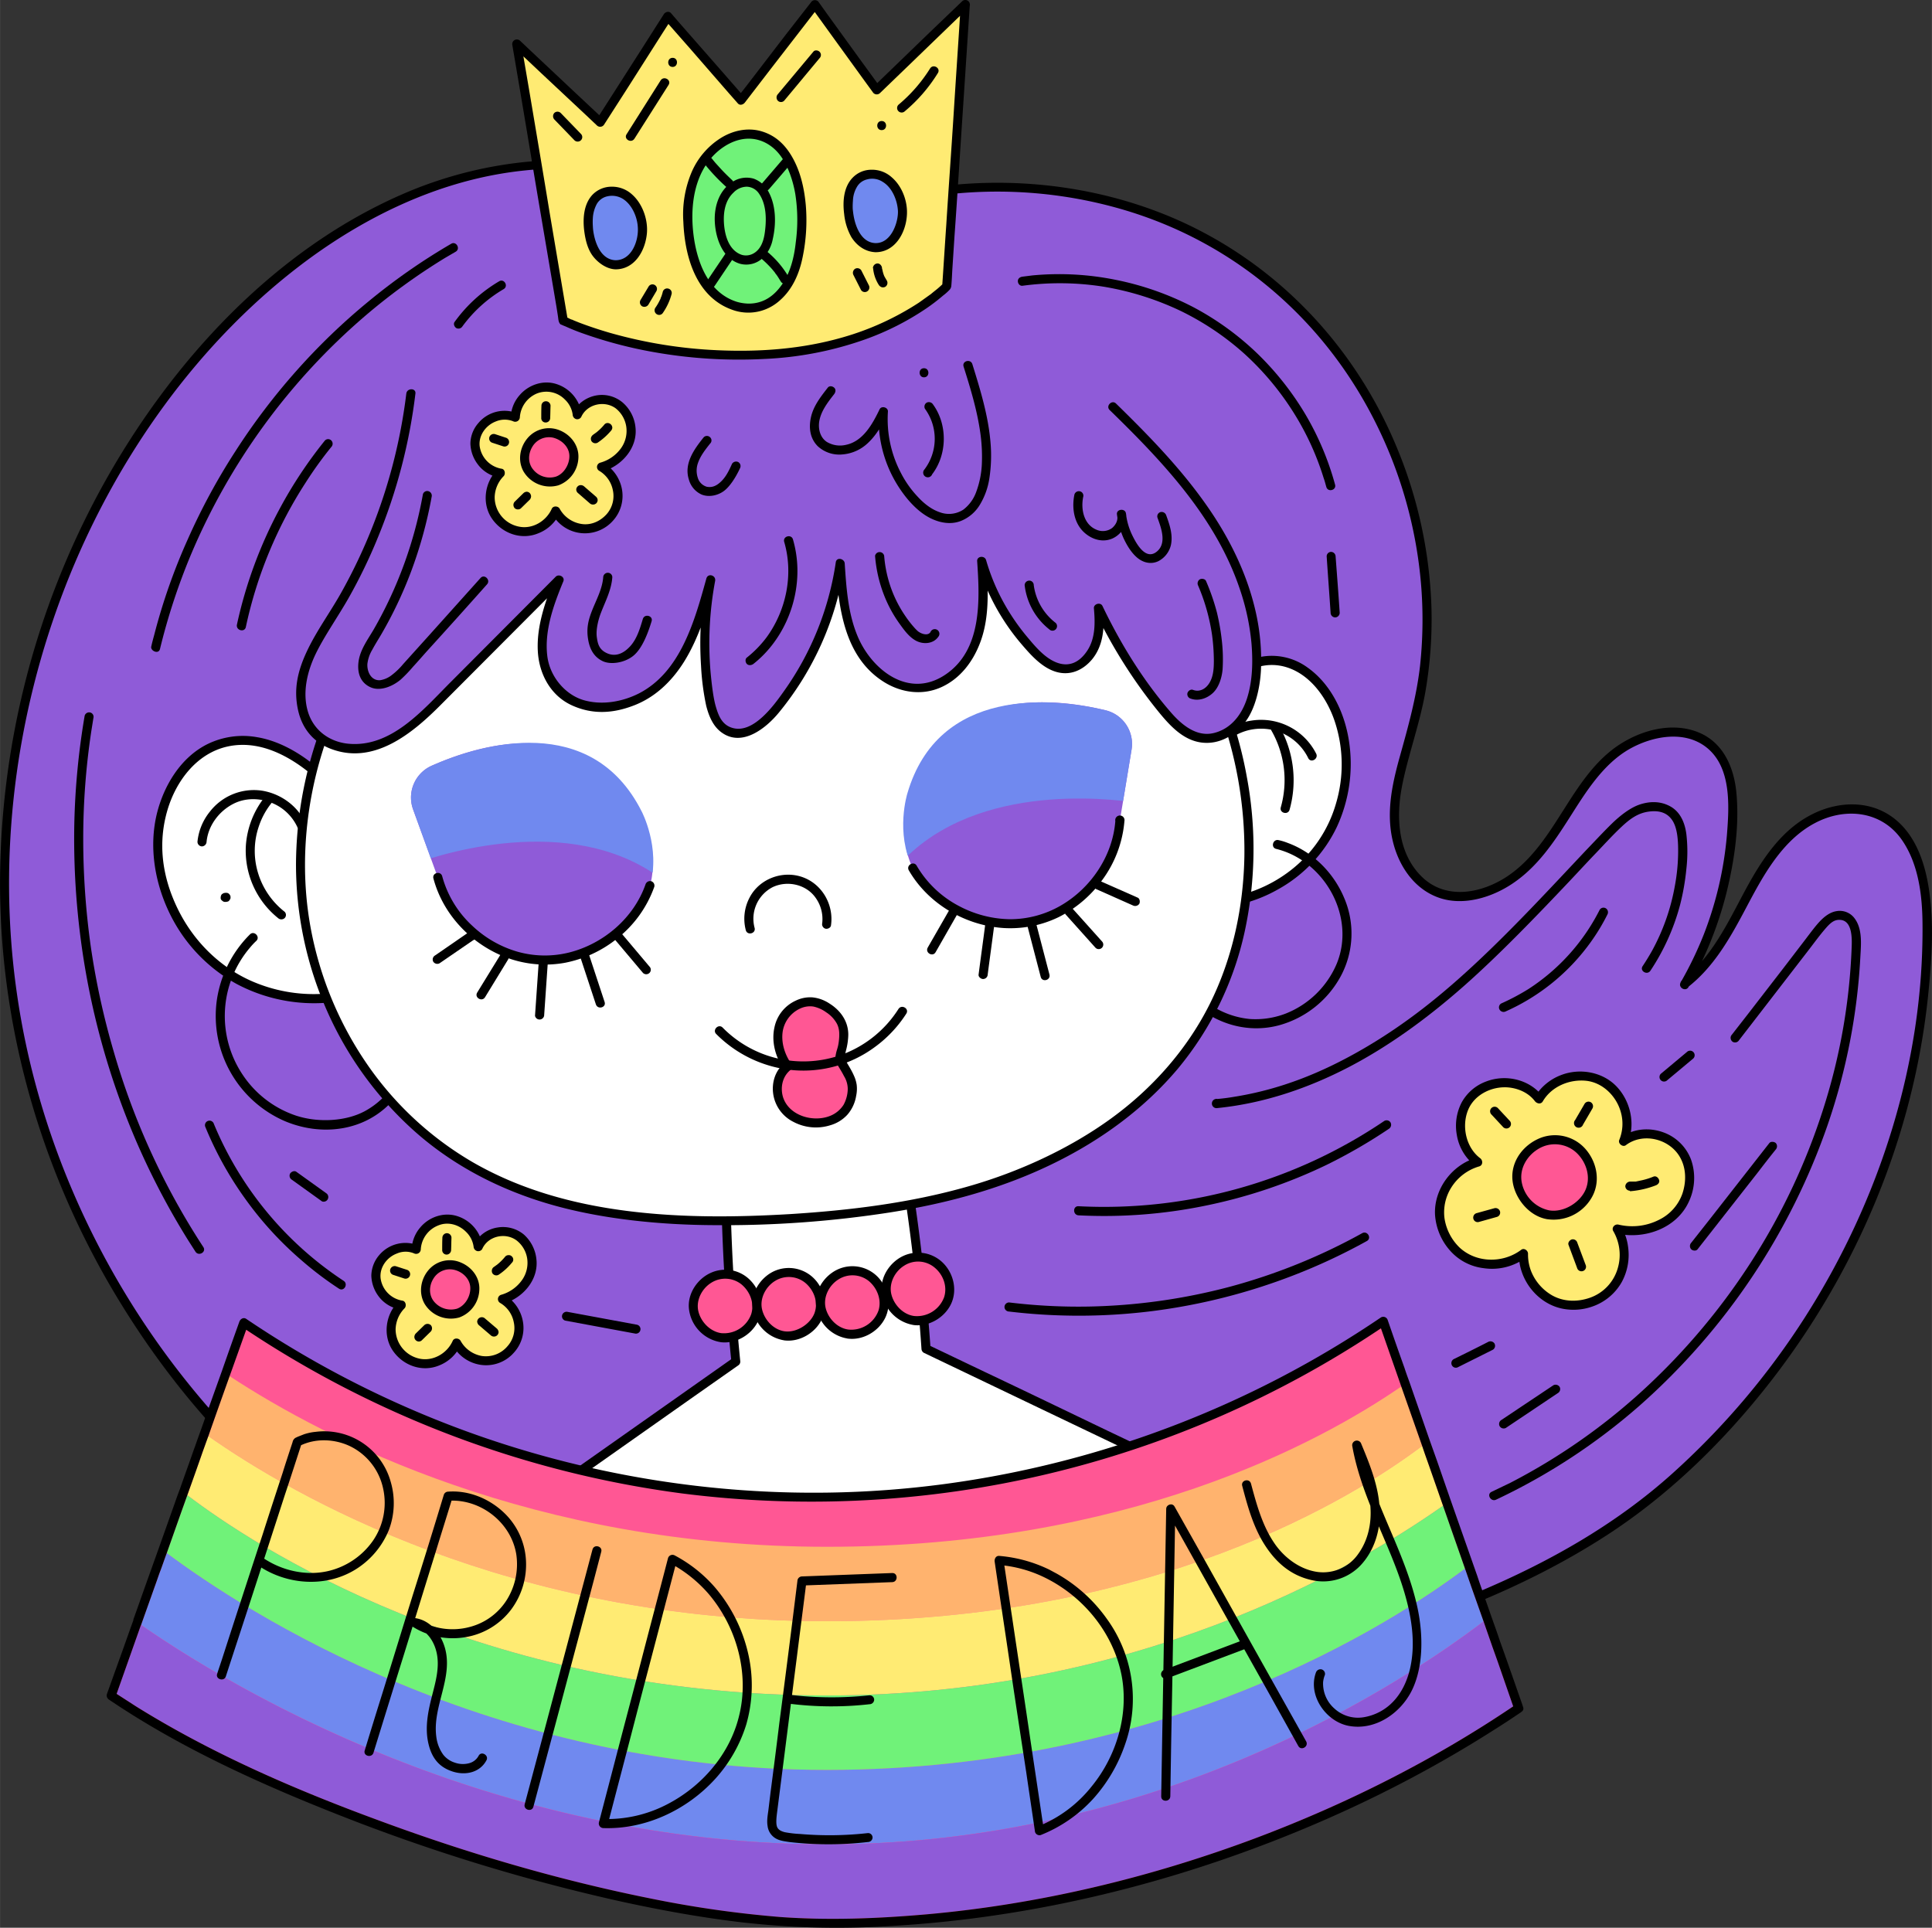 <svg xmlns="http://www.w3.org/2000/svg" width="1082.3" height="1080" viewBox="-0.006 0 1082.302 1080.04" style=""><rect x="-0.006" y="0" width="1082.302" height="1080.04" fill="#333333" stroke="none"/><g><defs><clipPath id="a"><path d="M364.1 496.2c-7.3 25.4-34.8 42.7-61.2 41.7s-51-20.8-57.7-46.4l-13.8-38a19.5 19.5 0 0 1 10.4-24.5c28.2-12.5 89.5-30 117.6 25.5 0 0 10.8 20.3 4.7 41.7z" fill="none"></path></clipPath><clipPath id="b"><path d="M511.3 486.3c11.8 23.6 42 35.6 67.8 29.8s46.3-29.8 48.2-56.1l6.6-40a19.4 19.4 0 0 0-14.7-22.1c-30-7.2-93.5-13.1-110.9 46.6 0 0-6.9 21.9 3 41.8z" fill="none"></path></clipPath></defs><g data-name="Слой 2"><g data-name="Pride52_365174938"><path d="M943.7 551.7a202.1 202.1 0 0 0 26.9-95.9c.2-12.7-1.1-26.4-9.6-35.8-14.9-16.6-43.4-10.2-59.7 4.9s-25.3 36.5-39.5 53.6-38.2 30.4-58.3 20.7c-15.5-7.5-22.7-26.3-22.4-43.5s6.6-33.8 11-50.5c24-91.6-12.2-196-87.7-253S519.1 89 437.7 136.7C391.5 93.8 321.8 82.9 261.1 99c-59.1 15.7-110.2 54.4-150.2 100.7C20.1 304.8-17.4 453.9 12.8 589.6c19 85 64.5 166 126.7 226.9S286.8 908.9 371 925.3c96.4 18.8 197.5 25 295 12.3 4.4-.5 8.9-1.1 13.3-1.8a628.8 628.8 0 0 0 134.8-35.5c43.2-16.8 85.6-38.8 120.7-69.5 88.9-77.8 144.7-193.6 144.7-311.7.1-24.6-5.5-54-28.3-63.5-16-6.6-35 .1-47.8 11.7s-20.8 27.5-28.9 42.8-17 30.9-30.8 41.2" fill="#8f5bd8"></path><path d="M945.9 553a208.8 208.8 0 0 0 21.4-53.3c4.3-17.6 7.1-36.7 5.5-54.8-1.2-14.5-7.2-29-21.6-34.7-12.8-5.1-27.6-2.1-39.3 4.2-31.7 16.8-38.6 57.9-68.3 77.1-14.4 9.2-33.8 12.7-47.1-.3s-14.4-32.7-11.3-49.6 10.1-35.7 13.3-54a239.3 239.3 0 0 0 3.4-47.1 254 254 0 0 0-20.2-91.7c-25-59.2-72.1-106.6-132.2-129.8s-131.7-22.4-191.6 4.4a230.2 230.2 0 0 0-21.5 11.1l3.1.4C382.4 82.3 296.2 78.6 227.3 108c-73.6 31.4-131.5 94.9-169.7 163.9A463.1 463.1 0 0 0 0 498c.6 81.1 24.2 160.7 66.2 229.9 21.3 35.1 47.2 67.9 77.2 95.9s65.1 49.5 102.4 66 76.3 28 116 36.2a997.8 997.8 0 0 0 140.9 18.9c94.3 6 190.5-1.5 280.6-30.9 42-13.7 83.3-31.6 120.2-56.1 33.7-22.5 63.1-51.5 88-83.4 48.6-62.3 80.4-137.7 88.6-216.4 1.9-18.5 3.3-37.7 1-56.2-1.8-14.9-6.3-31.2-17.9-41.6-13.1-11.8-31.4-12-46.8-4.7-18.4 8.7-29.7 26.4-39 43.7s-18.5 37.2-35 49.8c-2.6 2 0 6.4 2.6 4.4 15.3-11.7 24.5-28.5 33.4-45.3s19.7-37.3 38.4-47.1c17-9 37.5-6.8 48.8 9.7 9.2 13.4 11.3 31 11.4 46.9.7 77.4-24 154.5-65.4 219.6a427.1 427.1 0 0 1-74.8 88.3c-31.7 28.5-69.1 49.6-108.2 66.1-84.5 35.7-176.1 50-267.5 50a968.9 968.9 0 0 1-139.2-10.3c-41.3-6-82.5-14.1-122.4-26.7-37.9-12-74.7-28.1-108.1-49.9s-62.7-50.4-87.8-82C54 710.4 20.4 634.6 9.3 555.6c-10.8-76.2-.7-155 27.1-226.6s75.2-139.3 138.1-185c31.4-22.7 67.2-40 105.6-46.6 36.8-6.3 76-2.9 110.5 11.9a158.4 158.4 0 0 1 45.3 29.2 2.6 2.6 0 0 0 3.1.4c56.7-33 126.5-39.9 189.3-21.7s113 61.3 142 119a248.4 248.4 0 0 1 25.7 90.3 241.9 241.9 0 0 1-.5 46.6c-2 17.4-6.6 33.9-11.3 50.7s-8 33.1-3.4 49.6c3.7 13.2 12.3 25.2 25.7 29.7s29.2-.2 41-8.2c13.8-9.3 22.9-22.9 31.7-36.7s18.6-30.1 33.9-38.7c12.5-7 30-10.4 42.3-1.2 14.8 11.1 13.3 33.4 12 49.8a201 201 0 0 1-13 55.6 205 205 0 0 1-12.9 26.7c-1.6 2.9 2.8 5.4 4.4 2.6z"></path><path d="M252.7 136.6a345.5 345.5 0 0 0-46.3 32.3 355.1 355.1 0 0 0-40.5 39 364.4 364.4 0 0 0-34.1 45 356.5 356.5 0 0 0-26.7 49.4 333.5 333.5 0 0 0-18.7 53.3c-.6 2.2-1.2 4.4-1.7 6.7s4.1 4.5 4.9 1.3a353.2 353.2 0 0 1 17.4-53 360.9 360.9 0 0 1 97.4-133.5 349.5 349.5 0 0 1 44.9-32.6l6-3.5c2.8-1.7.2-6.1-2.6-4.4z"></path><path d="M182 246.8a245.6 245.6 0 0 0-24.9 37.4 248.1 248.1 0 0 0-24.4 65.8c-.6 3.2 4.3 4.5 5 1.3a241.4 241.4 0 0 1 33.5-80.9 215.2 215.2 0 0 1 14.4-20 2.6 2.6 0 0 0 0-3.6 2.5 2.5 0 0 0-3.6 0z"></path><path d="M47.4 401a413 413 0 0 0-5.8 60.8 431.3 431.3 0 0 0 3.2 61.2A426.1 426.1 0 0 0 77 641a419.6 419.6 0 0 0 28.4 53.9l4.1 6.4c1.8 2.7 6.2.2 4.4-2.6a405.5 405.5 0 0 1-50.2-109.5 426.5 426.5 0 0 1-12.9-59.1 433 433 0 0 1-4.2-60.2 403.3 403.3 0 0 1 4.5-60.1l1.2-7.5a2.5 2.5 0 0 0-1.7-3.1 2.6 2.6 0 0 0-3.2 1.8z"></path><path d="M114.9 631.1a196.3 196.3 0 0 0 22.5 40.6 194.2 194.2 0 0 0 31.5 34.4 189.8 189.8 0 0 0 21 15.9c2.8 1.8 5.3-2.6 2.6-4.4a194.3 194.3 0 0 1-72.7-87.9 2.5 2.5 0 0 0-4.9 1.4z"></path><path d="M163.4 660.9l17 12.2a2.6 2.6 0 0 0 2.6-4.4l-17-12.2c-1.1-.8-2.8-.1-3.5 1a2.6 2.6 0 0 0 .9 3.4z"></path><path d="M316.7 739.9l38.9 7.2a2.5 2.5 0 0 0 1.3-4.9L318 735a2.6 2.6 0 0 0-3.1 1.8 2.5 2.5 0 0 0 1.8 3.1z"></path><path d="M565.3 734.8a329.3 329.3 0 0 0 80.6-.3 336.3 336.3 0 0 0 78.5-19.9 329.9 329.9 0 0 0 41.3-19.3c2.9-1.6.3-6-2.6-4.4a329 329 0 0 1-74.1 30 332.9 332.9 0 0 1-78.8 11.1 320.9 320.9 0 0 1-44.9-2.3 2.6 2.6 0 0 0-2.6 2.6 2.6 2.6 0 0 0 2.6 2.5z"></path><path d="M604.2 680.9a281.6 281.6 0 0 0 71.5-5.5 288.8 288.8 0 0 0 67.5-22.8 295.6 295.6 0 0 0 34.9-20.2 2.7 2.7 0 0 0 .9-3.5 2.6 2.6 0 0 0-3.5-.9 280 280 0 0 1-171.3 47.8c-3.3-.2-3.3 4.9 0 5.1z"></path><path d="M682 620.8c25.8-2.6 50.6-11 73.5-22.9s44.8-28 64.6-45.5 40.4-38.9 59.6-59.2c4.8-5.1 9.5-10.2 14.3-15.2s9.3-10 14.3-14.7 9.4-7.8 15.4-8.6 10.4.7 13.2 5 3.2 11.2 3.2 16.9a106.4 106.4 0 0 1-1.8 19.5 118.6 118.6 0 0 1-13 36.9c-1.6 2.8-3.3 5.6-5.1 8.3s2.6 5.3 4.4 2.5a124.1 124.1 0 0 0 16.6-36.9 132.7 132.7 0 0 0 3.5-20 85.6 85.6 0 0 0 0-19.6c-.8-6.1-3.2-12.2-8.8-15.4s-11.7-3-17.2-1.2-11.3 6.4-15.9 10.9-9.8 10.1-14.7 15.2c-19.5 20.7-38.8 41.6-59.5 61.1s-40.9 35.7-64.4 49.4-47 23.1-72.9 27.2q-4.6.8-9.3 1.2a2.6 2.6 0 1 0 0 5.1z"></path><path d="M896.1 509.8a114.1 114.1 0 0 1-40 44.4 128.4 128.4 0 0 1-15.1 8 2.5 2.5 0 0 0-.9 3.5 2.6 2.6 0 0 0 3.5.9 117.3 117.3 0 0 0 47.9-39.3 112.4 112.4 0 0 0 9-15 2.6 2.6 0 0 0-.9-3.4 2.5 2.5 0 0 0-3.5.9z"></path><path d="M974.2 582.8l38.2-49.5c3.2-4.1 6.2-8.3 9.5-12.2s5.5-6.1 9.3-5.7c6.6.7 6.3 10.8 6.1 15.5a337.5 337.5 0 0 1-16.2 91.3 360.6 360.6 0 0 1-39.6 84 367 367 0 0 1-59.6 71.3 342.7 342.7 0 0 1-75.9 53.3l-10.4 5c-3 1.4-.4 5.8 2.5 4.4a344.5 344.5 0 0 0 80.3-52.6 372.1 372.1 0 0 0 105.7-158.1 344.8 344.8 0 0 0 18.1-93.8c.4-7 1.2-15.6-3.5-21.5a10.3 10.3 0 0 0-10-3.7c-4.2.7-7.7 3.9-10.4 7s-6.3 8.1-9.5 12.2l-9.8 12.8-19.7 25.5-9.5 12.2a2.7 2.7 0 0 0 .9 3.5 2.6 2.6 0 0 0 3.5-.9z"></path><path d="M945 589.4l-14.6 12.2a2.5 2.5 0 0 0 3.6 3.6l14.6-12.2a2.5 2.5 0 0 0-3.6-3.6z"></path><path d="M816.9 765.9l19.4-9.7a2.6 2.6 0 0 0 .9-3.5 2.7 2.7 0 0 0-3.5-.9c-6.4 3.3-12.9 6.5-19.4 9.7a2.6 2.6 0 0 0-.9 3.5 2.5 2.5 0 0 0 3.5.9z"></path><path d="M843.6 800l29.1-19.5a2.6 2.6 0 0 0 1-3.5 2.7 2.7 0 0 0-3.5-.9L841 795.6a2.6 2.6 0 0 0-.9 3.4 2.6 2.6 0 0 0 3.5 1z"></path><path d="M991.2 640.4L957.1 684l-9.7 12.3a2.7 2.7 0 0 0 0 3.6c.9.9 2.8 1.1 3.6 0l34.1-43.5c3.2-4.2 6.4-8.3 9.7-12.4a2.7 2.7 0 0 0 0-3.6c-.9-.8-2.8-1-3.6 0z"></path><path d="M572.8 160.1a156.3 156.3 0 0 1 45.3.5 162.5 162.5 0 0 1 43.1 13.5 154.7 154.7 0 0 1 35.9 24.1 158.1 158.1 0 0 1 26.9 31.9 154 154 0 0 1 17.5 37.7c.6 1.6 1 3.3 1.5 5 .9 3.2 5.8 1.8 4.9-1.3a160.1 160.1 0 0 0-16.7-39.5 165 165 0 0 0-26.7-33.8 159.1 159.1 0 0 0-35.6-25.9 163.4 163.4 0 0 0-43.8-15.5 159 159 0 0 0-46.7-2.5l-5.6.7c-1.4.2-2.6 1-2.6 2.5s1.2 2.8 2.6 2.6z"></path><path d="M743.2 311.7c.7 10.6 1.5 21.1 2.2 31.6a2.6 2.6 0 0 0 2.6 2.6 2.6 2.6 0 0 0 2.5-2.6c-.7-10.5-1.5-21-2.3-31.6a2.6 2.6 0 0 0-2.5-2.5 2.5 2.5 0 0 0-2.5 2.5z"></path><path d="M279.6 157.6a81.9 81.9 0 0 0-24.9 22.7c-.9 1.1-.2 2.8.9 3.5a2.6 2.6 0 0 0 3.4-.9 76.9 76.9 0 0 1 23.1-20.9c2.9-1.7.3-6.1-2.5-4.4z"></path><g><path d="M509.4 670q6.5 42.8 9.4 85.7c40.8 19.4 121.1 58.1 161.9 77.4 0 0-63.1 54.9-203.2 54.9s-176.1-47.2-176.1-47.2l110.8-78c-2.9-28.6-4.8-57.3-5.4-86.1z" fill="#fff"></path><path d="M507 670.7c4.2 28.2 7.3 56.6 9.2 85a2.7 2.7 0 0 0 1.3 2.2l61.2 29.3 69 33 31.7 15.1-.5-4-1.7 1.4-.6.4-1.2 1-3.2 2.2a196.1 196.1 0 0 1-21.7 12.8 272.8 272.8 0 0 1-37 15.5 370.2 370.2 0 0 1-52.9 13.7 458.3 458.3 0 0 1-69.3 6.9 507.1 507.1 0 0 1-73.9-3.1 318.6 318.6 0 0 1-53-10.5 202.4 202.4 0 0 1-34.7-13.4 115 115 0 0 1-11.3-6.6l-4.5-3-1.9-1.4c-.1-.1-.3-.2-.4-.4l-.9-.7a57.1 57.1 0 0 1-7.2-6.7c-.3-.4-.4-.5.1.1l-.9 3.5 86.3-60.8 24.5-17.2a2.5 2.5 0 0 0 1.2-2.2q-4.3-42.9-5.4-86.1l-2.5 2.6 34.7-2.3 55.4-3.6 12.5-.8c3.3-.3 3.3-5.3 0-5.1l-34.7 2.3-55.3 3.6-12.6.8a2.6 2.6 0 0 0-2.6 2.5q1.1 43.2 5.5 86.1l1.2-2.2-86.3 60.8-24.5 17.2c-1 .7-1.8 2.3-.9 3.5a36.6 36.6 0 0 0 5.1 5.3 105.8 105.8 0 0 0 16.6 11.7 172 172 0 0 0 31.3 14 283.3 283.3 0 0 0 48.9 11.8 482.3 482.3 0 0 0 70 5.6 503.3 503.3 0 0 0 74.6-4.7 378 378 0 0 0 57.7-12.6 308.2 308.2 0 0 0 41.7-15.8 208.4 208.4 0 0 0 25.8-14.2 78.9 78.9 0 0 0 11.2-8l.4-.3a2.6 2.6 0 0 0-.5-4l-61.3-29.2c-22.9-11-45.9-22.1-68.9-33L520 753.5l1.3 2.2q-3-43.4-9.4-86.4a2.5 2.5 0 0 0-3.1-1.7c-1.5.3-2 1.7-1.8 3.1z"></path><path d="M404 749.4c-8.9-1.1-16.2-9.8-15.6-18.8s10.4-18.2 20.3-16.6 16.8 11.5 15.1 20.9-10.8 15.6-19.8 14.5z" fill="#ff5794"></path><path d="M404 746.9c-6.2-.9-11.4-6.3-12.8-12.3s1.9-12.6 7.2-15.9a14.6 14.6 0 0 1 17.1 1c4.8 4.1 7.2 10.6 5.3 16.6a16.2 16.2 0 0 1-16.8 10.6c-1.3-.2-2.5 1.3-2.5 2.5a2.7 2.7 0 0 0 2.5 2.6c8.3.9 16.8-4.1 20.5-11.5s1.9-16.7-3.8-22.8a19.6 19.6 0 0 0-22.7-4.5c-7.4 3.4-12.8 11.5-12.1 19.7A21.3 21.3 0 0 0 404 752a2.6 2.6 0 0 0 2.6-2.6c0-1.5-1.2-2.3-2.6-2.5z"></path><path d="M439.7 748.4c-8.9-1-16.2-9.8-15.7-18.7s10.5-18.3 20.4-16.6 16.7 11.4 15 20.9-10.8 15.5-19.7 14.4z" fill="#ff5794"></path><path d="M439.7 745.9c-6.3-.8-11.4-6.3-12.8-12.3s1.9-12.6 7.2-15.9a14.6 14.6 0 0 1 17.1 1.1c4.7 4 7.2 10.5 5.2 16.5s-9.6 11.4-16.7 10.6a2.6 2.6 0 0 0-2.6 2.5 2.7 2.7 0 0 0 2.6 2.6c8.2.9 16.8-4.1 20.5-11.5s1.9-16.7-3.8-22.8a19.9 19.9 0 0 0-22.8-4.5c-7.3 3.4-12.8 11.5-12.1 19.7a21.3 21.3 0 0 0 18.2 19.1c1.4.2 2.5-1.3 2.5-2.6a2.5 2.5 0 0 0-2.5-2.5z"></path><g><path d="M475.3 747.5c-8.9-1.1-16.2-9.8-15.7-18.8s10.5-18.3 20.4-16.6 16.8 11.5 15 20.9-10.8 15.6-19.7 14.5z" fill="#ff5794"></path><path d="M475.3 744.9c-6.2-.8-11.4-6.2-12.8-12.2s1.9-12.6 7.2-15.9a14.6 14.6 0 0 1 17.1 1c4.7 4 7.2 10.6 5.3 16.5a16.2 16.2 0 0 1-16.8 10.6 2.6 2.6 0 0 0-2.5 2.6 2.5 2.5 0 0 0 2.5 2.5c8.3.9 16.8-4.1 20.5-11.5s1.9-16.6-3.8-22.8a19.8 19.8 0 0 0-22.7-4.5c-7.4 3.4-12.9 11.5-12.2 19.8a21.2 21.2 0 0 0 18.2 19 2.6 2.6 0 0 0 2.6-2.5 2.6 2.6 0 0 0-2.6-2.6z"></path></g><g><path d="M512.1 739.8c-8.9-1-16.2-9.8-15.6-18.7s10.4-18.3 20.3-16.6 16.8 11.4 15 20.9-10.8 15.5-19.7 14.4z" fill="#ff5794"></path><path d="M512.1 737.3c-6.2-.8-11.4-6.3-12.8-12.3s1.9-12.6 7.2-15.9a14.4 14.4 0 0 1 17.1 1.1c4.8 4 7.2 10.5 5.3 16.5a16.2 16.2 0 0 1-16.8 10.6c-1.3-.2-2.5 1.3-2.5 2.5a2.7 2.7 0 0 0 2.5 2.6c8.3.9 16.8-4.1 20.5-11.5s1.9-16.7-3.8-22.8a19.8 19.8 0 0 0-22.7-4.5c-7.4 3.4-12.9 11.5-12.2 19.7a21.5 21.5 0 0 0 18.2 19.1c1.4.2 2.6-1.3 2.6-2.6s-1.2-2.3-2.6-2.5z"></path></g><g><path d="M669.4 506a79.3 79.3 0 0 0 69.3-30.7c15.8-21 19.9-50.4 10.4-75-5.7-14.7-17.6-28.5-33.2-30.2-11.5-1.3-23 4.4-30.9 12.8s-12.6 19.4-15.8 30.5z" fill="#fff"></path><path d="M669.4 508.5a80.2 80.2 0 0 0 46.5-10.2 78.7 78.7 0 0 0 33-35 84 84 0 0 0 6.7-48.7c-2.5-15.6-10-31.3-23.1-40.6a34 34 0 0 0-22.2-6.5c-8.8.6-16.9 4.6-23.6 10.3s-11.5 13.2-15 21.1a115.9 115.9 0 0 0-4.6 12.4 14.1 14.1 0 0 0-.5 2.7v92c0 3.3 5.1 3.3 5.1 0v-88.4c0-1.3-.1-2.8 0-4.1 0 .6.1.2.1.1a9.8 9.8 0 0 0 .5-1.6c.6-2.1 1.3-4.1 2.1-6.2a65.9 65.9 0 0 1 5.2-11.1c4.1-7.1 9.6-13.4 16.8-17.5s14.7-5.7 22.4-3.9c14.3 3.4 24.1 16.9 28.7 30.2a76.6 76.6 0 0 1 1 46.4 72.8 72.8 0 0 1-25.6 37.8 77.2 77.2 0 0 1-42.2 16 85.2 85.2 0 0 1-11.3-.1c-1.3-.2-2.5 1.2-2.5 2.5a2.5 2.5 0 0 0 2.5 2.4z"></path><path d="M691.4 412.4a29.4 29.4 0 0 1 41.5 12.4c1.5 2.9 5.9.3 4.4-2.6a34.6 34.6 0 0 0-36.1-18.5 33.9 33.9 0 0 0-12.4 4.3c-2.8 1.6-.2 6 2.6 4.4z"></path><path d="M712.3 409.4a55.9 55.9 0 0 1 5.2 42.9c-.9 3.2 4 4.5 4.9 1.4a61.2 61.2 0 0 0-5.7-46.8c-1.7-2.9-6.1-.3-4.4 2.5z"></path><path d="M714.9 475.6c13.5 3.3 24.8 12.8 31.3 25s7.9 26.6 2.6 39.4a51.6 51.6 0 0 1-28.4 27.8 47 47 0 0 1-20.3 3.1 47.6 47.6 0 0 1-19.1-6.1c-11.9-6.8-21.2-18.3-24.3-31.7a40.5 40.5 0 0 1-.9-4.8 2.7 2.7 0 0 0-2.6-2.6 2.6 2.6 0 0 0-2.5 2.6c1.8 15.3 10.5 28.9 23 37.9s28.1 12.2 42.9 8.2a56.2 56.2 0 0 0 34.5-27.5 50.5 50.5 0 0 0 2-43.6c-5.8-14-17.2-25.7-31.6-31a31.3 31.3 0 0 0-5.2-1.6c-3.2-.8-4.6 4.1-1.4 4.9z"></path><g><path d="M204 554.9a87 87 0 0 1-115.5-80.4c-.6-25.2 13.4-53 38-58.6s47.1 11.1 63.3 29.4z" fill="#fff"></path><path d="M203.3 552.5a87 87 0 0 1-61.1-2.3c-18.8-7.9-33.8-22.8-42.7-41.1s-11.1-37-5.7-55.3c4.8-16.2 16.3-31.6 33.4-35.5 21.1-4.8 41.3 8.9 55.5 23.1l5.3 5.7-.7-1.8 1.4 10.9 3.4 26.2 4.1 31.6 3.5 27.4c.6 4.5 1.2 8.9 1.7 13.3v.2a2.5 2.5 0 1 0 5 0l-1.7-13.6-4.1-31.7-4.6-35.3-3.2-24.9c-.2-1.4-.3-2.7-.5-4.1s-2.6-3.8-3.9-5.3l-5.5-5.4a115.9 115.9 0 0 0-12.1-9.9c-8-5.6-17.2-10.1-26.9-11.7a45.1 45.1 0 0 0-27.5 3.8c-15.1 7.4-24.7 23.3-28.6 39.3-4.3 18-1.3 37.2 6.4 53.9a89.9 89.9 0 0 0 38.4 41.3 92.6 92.6 0 0 0 58 9.6 98.8 98.8 0 0 0 14-3.5 2.8 2.8 0 0 0 1.8-3.2 2.6 2.6 0 0 0-3.1-1.7z"></path><g><path d="M115.7 471.6c.9-9.1 7-17.2 15.1-21.3s18.1-3.1 25.9 1.8a26.8 26.8 0 0 1 10 11.6 2.5 2.5 0 0 0 3.5.9 2.5 2.5 0 0 0 .9-3.4c-4.4-9.9-14.3-16.8-24.9-18.3a31.2 31.2 0 0 0-28.7 11.9 31.7 31.7 0 0 0-6.9 16.8 2.6 2.6 0 0 0 2.5 2.6 2.7 2.7 0 0 0 2.6-2.6z"></path><path d="M148.9 445.8a49 49 0 0 0-11.2 28.2 48.5 48.5 0 0 0 18.1 40.4 2.7 2.7 0 0 0 3.6 0 2.5 2.5 0 0 0 0-3.6 43.6 43.6 0 0 1-14.8-21.5 42.5 42.5 0 0 1 .4-26.4 41.7 41.7 0 0 1 7.5-13.5 2.7 2.7 0 0 0 0-3.6 2.6 2.6 0 0 0-3.6 0z"></path><path d="M126.2 505.3h.4l1-.2a1.6 1.6 0 0 0 .8-.6 2.2 2.2 0 0 0 .5-.8 1.2 1.2 0 0 0 .2-1v-.6a4.7 4.7 0 0 0-.7-1.2l-.5-.4a2.8 2.8 0 0 0-1.3-.3h-.4l-1 .2-.8.5a1.8 1.8 0 0 0-.6.9 2.9 2.9 0 0 0-.2.9v.7a1.9 1.9 0 0 0 .7 1.1l.5.4a2 2 0 0 0 1.3.4z"></path></g><path d="M140 523.5a65.2 65.2 0 0 0-18.6 37.2 64.2 64.2 0 0 0 38.1 67.4c13.7 5.8 29.5 6.6 43.3.8a47.8 47.8 0 0 0 26.5-28 34.5 34.5 0 0 0 1.2-4.6c.7-3.2-4.2-4.5-4.9-1.3-2.5 11.7-10.5 21.6-21 27.4s-26.2 6.8-38.9 2.6a58 58 0 0 1-29.8-22.9 59.1 59.1 0 0 1 4.3-71.4 38.9 38.9 0 0 1 3.4-3.6c2.3-2.3-1.3-5.9-3.6-3.6z"></path></g><g><path d="M579.1 256.8c48.6 39.2 90 89.6 109.4 149.1s14.4 128.4-21.5 179.5c-24.9 35.5-62.9 60.3-103.6 75.2s-84.3 20.2-127.5 22.5c-60.6 3.2-124.5-.5-176.3-32-49.1-29.9-82.3-83.7-89.6-140.7s10.3-116.4 45.6-161.9c0 0 57.5-75.4 180.3-84.7s183.2-7 183.2-7z" fill="#fff"></path><path d="M577.3 258.6c22.6 18.3 43.5 38.7 61.5 61.6s33 48.1 43.3 75.2a226.9 226.9 0 0 1 15 84.3c-.5 28.5-6.6 57.2-19.4 82.8s-32.3 47.5-55.5 64.3-51.6 29.9-80.2 38c-32.3 9.2-65.9 13.3-99.3 15.4-30.6 1.8-61.3 2.1-91.7-1.8s-59.6-12-85.9-27.1a184.5 184.5 0 0 1-59.9-55.7 198.7 198.7 0 0 1-31.1-75.3c-5.4-28.9-3.9-59 3.2-87.4a225 225 0 0 1 38.4-80.3 25.5 25.5 0 0 1 2.1-2.8l-.3.4.4-.5 1.8-2.2c2.5-2.9 5.1-5.6 7.8-8.3a223.8 223.8 0 0 1 32-26.3 264 264 0 0 1 55-28.7 291.6 291.6 0 0 1 78.3-17.6c30.5-2.6 61.1-4.3 91.6-5.7 20.3-.9 40.7-1.5 61-1.8 10-.1 20.1-.1 30.1.1h3.6c3.3.1 3.3-5 0-5.1-5.3-.2-10.6-.2-15.9-.2-16-.1-31.9.2-47.8.7q-40.2 1.2-80.2 3.8c-30.9 2-61.8 3.6-92 11.3a282.8 282.8 0 0 0-65.8 26 250.1 250.1 0 0 0-42.6 29.7 178.6 178.6 0 0 0-19.5 19.4c-12.7 15.1-22.8 32.9-30.7 50.9a223.8 223.8 0 0 0-18.8 87.9 202.7 202.7 0 0 0 17.5 83 197.6 197.6 0 0 0 48.6 66.9c22 19.7 48.6 33.3 76.9 41.4s60.9 11.4 91.7 11.5a605.2 605.2 0 0 0 97.9-7.1c32-5 63.5-13.5 92.6-27.9 26-12.8 50-30.3 68.7-52.5a180.1 180.1 0 0 0 37.6-77.1 219.2 219.2 0 0 0 1.1-86.9c-5.2-28.9-16.2-56.5-31-81.8s-33.6-48.8-54.5-69.6a413.3 413.3 0 0 0-32-28.6c-2.5-2-6.2 1.6-3.6 3.7z"></path><g><path d="M364.1 496.2c-7.3 25.4-34.8 42.7-61.2 41.7s-51-20.8-57.7-46.4l-13.8-38a19.5 19.5 0 0 1 10.4-24.5c28.2-12.5 86-29.4 114.1 26.1 0 0 14.3 19.7 8.2 41.1z" fill="#8f5bd8"></path><g clip-path="url(#a)"><path d="M376.6 454.8c-8.3-21.6-25.9-42.9-62.5-46.2-78.1-7-113.4 31.5-99 53.9l14.5 22.4s2.6-1.1 7.2-2.6c23.7-7.9 101-28.1 146.8 22 0 0 2.4-25-7-49.5z" fill="#7089ef"></path></g><path d="M361.6 495.5c-6.6 18.8-23.4 33.2-42.6 38.1a56.3 56.3 0 0 1-29.1-.4 61.7 61.7 0 0 1-25.2-14.4 58.6 58.6 0 0 1-17-27.9c-.9-3.2-5.8-1.9-4.9 1.3 5.5 20.7 22 37.6 42.1 44.7a61.8 61.8 0 0 0 31.6 2.5 67.1 67.1 0 0 0 29.1-13.5 64.4 64.4 0 0 0 20.9-29 2.6 2.6 0 0 0-1.7-3.2 2.7 2.7 0 0 0-3.2 1.8z"></path><path d="M262.4 522.4l-18.7 12.9a2.6 2.6 0 0 0-1 3.5 2.7 2.7 0 0 0 3.5.9l18.8-12.9a2.6 2.6 0 1 0-2.6-4.4z"></path><path d="M280.2 535.1l-12.9 21c-1.7 2.8 2.7 5.4 4.4 2.6l12.9-21.1c1.7-2.8-2.7-5.3-4.4-2.5z"></path><path d="M301.8 538.7l-2.1 30.4a2.6 2.6 0 0 0 5.1 0l2.1-30.4a2.6 2.6 0 0 0-2.5-2.6 2.6 2.6 0 0 0-2.6 2.6z"></path><path d="M325 536c2.9 8.9 5.9 17.8 8.8 26.7 1 3.1 5.9 1.8 4.9-1.3-2.9-8.9-5.9-17.8-8.8-26.7-1-3.1-5.9-1.8-4.9 1.3z"></path><path d="M343.6 525.4l16.6 19.7a2.6 2.6 0 0 0 3.6 0 2.5 2.5 0 0 0 0-3.6l-16.6-19.7a2.5 2.5 0 1 0-3.6 3.6z"></path><g><path d="M511.3 486.3c11.8 23.6 42 35.6 67.8 29.8s46.3-29.8 48.2-56.1l6.6-40a19.4 19.4 0 0 0-14.7-22.1c-30-7.2-89.9-13.2-107.4 46.5 0 0-10.4 22-.5 41.9z" fill="#8f5bd8"></path><g clip-path="url(#b)"><path d="M491.4 447.9c4.3-22.8 17.6-46.9 53-56.9 75.5-21.1 117.3 10.2 107.2 34.9l-10.2 24.6-7.5-1.2c-24.8-3.3-104.4-9.1-140.3 48.5 0 0-6.9-24.1-2.2-49.9z" fill="#7089ef"></path></g><g><path d="M509.1 487.6c10.8 18.7 31.3 30.7 52.6 32.3a62.1 62.1 0 0 0 31.4-6.1 67.8 67.8 0 0 0 24.1-20.4 64.7 64.7 0 0 0 12.7-33.4 2.6 2.6 0 1 0-5.1 0c-1.5 19.7-13.9 37.9-31 47.6a56.8 56.8 0 0 1-28.2 7.4 62.9 62.9 0 0 1-28.4-7.4 59.2 59.2 0 0 1-23.7-22.6c-1.6-2.8-6-.3-4.4 2.6z"></path><path d="M614 498.1l20.7 9.2a2.8 2.8 0 0 0 3.5-.9c.6-1.1.3-3-.9-3.5l-20.8-9.2a2.5 2.5 0 1 0-2.5 4.4z"></path><path d="M597.2 512.6l16.5 18.4a2.5 2.5 0 1 0 3.6-3.6L600.8 509a2.6 2.6 0 0 0-3.6 0 2.5 2.5 0 0 0 0 3.6z"></path><path d="M575.3 517.8c2.6 9.8 5.1 19.7 7.7 29.5.8 3.2 5.7 1.9 4.9-1.3-2.6-9.9-5.1-19.7-7.7-29.5-.8-3.2-5.7-1.9-4.9 1.3z"></path><path d="M551.9 518.1c-1.2 9.3-2.5 18.6-3.7 27.9-.2 1.3 1.3 2.5 2.5 2.5a2.6 2.6 0 0 0 2.6-2.5c1.2-9.3 2.5-18.6 3.7-27.9.2-1.4-1.3-2.5-2.5-2.5a2.6 2.6 0 0 0-2.6 2.5z"></path><path d="M532.5 508.6l-12.8 22.3c-1.6 2.9 2.8 5.4 4.4 2.6l12.8-22.4c1.6-2.8-2.8-5.4-4.4-2.5z"></path></g></g><path d="M422.7 519.8a19.9 19.9 0 0 1 10-22.7c8.2-4 18.9-1.7 24.2 5.9a20.4 20.4 0 0 1 3.7 14.2 2.6 2.6 0 0 0 1.8 3.1c1.1.3 2.9-.4 3.1-1.8 1.7-11.5-4.9-23.2-16-27.1s-24 .9-29.5 11.3a25.3 25.3 0 0 0-2.2 18.5c.9 3.1 5.8 1.8 4.9-1.4z"></path><g><path d="M470.7 594.1c-1-1.7 1.3 1.5 0 0s1.2-7.5 1.4-8.9a24.3 24.3 0 0 0 .2-9.3c-1.4-6.6-7.8-11.8-13.9-13.9-8.1-2.8-17.5 2.5-20.9 10.4s-1.4 17.9 3.7 25.1c-6.8 5.2-7.5 15.8-2.6 22.7s13.5 9.8 21.6 8.7a20.6 20.6 0 0 0 12.7-6.1c3.3-3.7 4.7-8.9 4.6-13.9s-4.6-10.9-6.8-14.8z" fill="#ff5794"></path><path d="M472.9 592.8c-.4-.7.1-.1.1.8l-3.2 2.4-1.1-.6c.4.3-.3-.4-.1-.1s.4.8 0-.1v-1.4l3.2-1.7a1.2 1.2 0 0 1 1 .7 1 1 0 0 1 .3.8c0-.1-.1-.2-.1-.3a1.1 1.1 0 0 0 .1-.5v-.4c-.1.5 0 0 0-.1s.5-2.5.8-3.7a37.4 37.4 0 0 0 1.3-8.7c.1-7.6-4.3-13.8-10.6-17.7a21 21 0 0 0-9.3-3.4 18.4 18.4 0 0 0-9.5 1.8 21.1 21.1 0 0 0-11.9 14.7c-1.9 8.1.4 16.8 5.1 23.5l.4-3.1c-5.1 4-7.1 10.7-6.3 16.9a20.8 20.8 0 0 0 11.3 15.9 26.9 26.9 0 0 0 20.8 1.9 20.6 20.6 0 0 0 9.6-6 21.2 21.2 0 0 0 4.8-10.4 19 19 0 0 0 .3-6.3 19.5 19.5 0 0 0-1.6-5.2c-1.5-3.4-3.6-6.5-5.4-9.7s-6-.3-4.4 2.6 3 4.9 4.3 7.5a13.9 13.9 0 0 1 2.1 7.2 19.2 19.2 0 0 1-2.3 8.8 15.9 15.9 0 0 1-6.7 5.9c-9.7 4.5-24.3.5-27.4-10.6-1.4-5.3-.1-11.3 4.5-14.9a2.7 2.7 0 0 0 .4-3.1c-3.6-5.1-5.8-11.5-5-17.9a17.1 17.1 0 0 1 9.5-13.1 13.2 13.2 0 0 1 7.6-1.3 19 19 0 0 1 7.4 3.3 17.8 17.8 0 0 1 5.9 6.3c1.6 3 1.5 6.5 1.1 9.9s-1.1 4.5-1.6 6.9-.9 5.8 2.1 6.7a2.6 2.6 0 0 0 3.1-1.8c.3-1.4-.7-3.8-2.4-4.1a2.6 2.6 0 0 0-3.2 2.5 4.3 4.3 0 0 0 .6 1.8c1.6 2.9 5.9.3 4.4-2.6z"></path><path d="M401.2 579.3a69.7 69.7 0 0 0 43.5 20.3 67.4 67.4 0 0 0 44.7-12.5 69.7 69.7 0 0 0 18.3-19.2c1.8-2.8-2.6-5.4-4.4-2.6a63.6 63.6 0 0 1-33.5 26.2 63.4 63.4 0 0 1-65-15.8c-2.3-2.3-5.9 1.3-3.6 3.6z"></path></g></g></g></g><g><path d="M623.4 227.9c20.7 20.2 41.1 41.2 56.4 65.7s25.5 53.1 24 82c-.5 9.3-2.3 18.8-7.6 26.4s-14.5 13-23.6 11.4-15.1-8.3-20.6-15a279.5 279.5 0 0 1-36.6-57.6c.6 6.6.7 13.4-1.5 19.7-2.7 7.8-10 14.7-18.3 14.1-6-.4-11-4.5-15.3-8.8a120.2 120.2 0 0 1-30.4-51.4c1 14.2 1.9 28.8-2.3 42.3s-14.9 26.1-28.9 28.3c-15.7 2.5-31.1-8.8-38.4-22.9s-8.6-30.6-9.6-46.5a168.4 168.4 0 0 1-36.5 82.3c-6.7 8.1-17.1 16.1-26.5 11.6-6.8-3.3-9.2-11.7-10.5-19.2a187.2 187.2 0 0 1 1-65.5c-5.9 21.3-12.5 43.7-28.7 58.7s-45.3 18.3-58.8.8-5.4-40.1 2.4-59.4l-66.4 66.6c-9.6 9.6-19.5 19.5-32.1 24.6s-28.6 4.5-38-5.2-9.7-23-6.3-34.8 10.6-22.2 17.1-32.7a304.9 304.9 0 0 0 42.7-122.9" fill="#8f5bd8"></path><path d="M621.6 229.7c29.8 29 59.7 60.5 73.1 100.8a131.1 131.1 0 0 1 6.4 30.2c.8 10 .6 20.6-2.4 30.2s-9.2 17.5-18.8 19.8-17.9-4.6-23.9-11.5c-15.5-17.8-28.2-38.4-38.4-59.7-1.1-2.3-5-1.2-4.8 1.3.7 8 .9 16.7-3.7 23.7s-10.6 9.3-17.4 6.6-12.2-9.4-16.8-14.9a120.8 120.8 0 0 1-12.6-18.5 115.9 115.9 0 0 1-9.9-23.9c-.8-2.7-5.2-2.3-5 .6 1.5 21.9 2.8 49.9-18 63.7s-41.6-3.4-49.2-22.2c-5.2-12.7-6.1-26.7-7-40.3-.2-2.6-4.5-3.7-5-.6a165.8 165.8 0 0 1-29.1 72.3c-3.6 5.1-7.4 10.2-12 14.4s-10.4 7.8-16.5 6.2-8.1-6.9-9.6-12-2.4-13.3-3-19.9a189.9 189.9 0 0 1 2.6-50.5c.6-3.2-4-4.6-4.9-1.4-6.5 23.4-14.3 52.3-37.8 64.4-9.3 4.7-20.6 6.7-30.8 3.8s-19-12.9-20.5-24.6c-1.8-14.4 3.6-29 9-42.1.9-2.5-2.6-4.2-4.3-2.5l-58.9 59.1c-15.5 15.5-33.5 37.2-58 34.4-10.6-1.3-19.2-8-22.1-18.5s-.2-22 4.6-31.9 12.5-20.8 18.5-31.4a295.2 295.2 0 0 0 16.2-33.5 308.6 308.6 0 0 0 21.1-80.8c.4-3.2-4.7-3.2-5.1 0a302.6 302.6 0 0 1-19.3 75.5 302.3 302.3 0 0 1-17.1 35.9c-6.2 11.1-13.9 21.5-19.3 33s-7.4 21.5-5 32.7 9.3 18.8 19.4 22.3c23.5 8.3 44.5-8.9 60-24.4l68.6-68.8-4.3-2.5c-5.2 12.9-10.2 27-9.3 41.1.8 12.5 7.2 24.4 18.9 29.8s23.1 4.5 33.9.5c12.5-4.5 22-13.6 29-24.7 8.7-13.9 13.2-29.8 17.5-45.4l-4.9-1.4a194.9 194.9 0 0 0-3 48.8 141.3 141.3 0 0 0 2.9 22.5c1.4 5.5 3.7 11.3 8.4 14.8 11.6 8.7 25.2-2.2 32.5-11.2a169.6 169.6 0 0 0 36.6-82.7l-5-.7c1.6 24.5 4.6 52.8 27.6 66.8 9.6 5.8 21.2 7.3 31.6 2.6s17.4-13.9 21.4-24c5.9-14.7 4.8-31.1 3.8-46.6l-5 .7a123.5 123.5 0 0 0 24.4 45.4c5.3 6.2 11.6 13.5 19.7 15.9s15.2-1.1 20.1-6.9c6.7-8.1 7.1-18.7 6.2-28.7l-4.7 1.2a282.2 282.2 0 0 0 36.4 57.5c6.1 7.4 13.4 15.2 23.4 16.5s18.8-4 24.5-11.4 8.4-19.2 8.9-29.5a122.7 122.7 0 0 0-3-32.5c-4.9-21.6-15-41.8-27.7-59.8-14.6-20.8-32.4-39-50.5-56.7-2.3-2.3-5.9 1.3-3.6 3.6z"></path><g><path d="M236.9 276.9a234.9 234.9 0 0 1-27.6 75.8c-3.4 5.8-7.7 11.5-8.5 18.3s1.6 11.8 6.9 14.1 12.2-.5 16.8-4.4a78.2 78.2 0 0 0 6.9-7.2c2.6-2.8 5.1-5.7 7.6-8.5q17-18.7 33.8-37.6c2.2-2.4-1.4-6-3.6-3.6l-28.8 32.1-14.6 16.2a39.2 39.2 0 0 1-6.2 6 14.1 14.1 0 0 1-6.7 3c-5.1.3-7.4-4.9-7.1-9.2a20.1 20.1 0 0 1 2.8-8c1.5-2.8 3.2-5.5 4.8-8.2a232.8 232.8 0 0 0 16.8-35.3 242.9 242.9 0 0 0 11.6-42.1 2.6 2.6 0 0 0-1.8-3.1 2.5 2.5 0 0 0-3.1 1.7z"></path><path d="M337.9 323.4c-.5 6.6-3.9 12.7-6.3 18.8s-3.1 10.6-2.1 16.3 3.5 9.7 8.1 11.9 12.5.9 17.3-3.1 8-12.3 10.1-19.2c1-3.1-3.9-4.5-4.9-1.3-1.6 5.3-3.3 11.2-7.2 15.4s-8.3 5.8-12.8 3.8-5.3-5.3-5.8-9.2.7-9.4 2.5-13.9c2.5-6.4 5.7-12.5 6.2-19.5a2.5 2.5 0 0 0-2.5-2.5 2.6 2.6 0 0 0-2.6 2.5z"></path><path d="M463.7 217.2c-3.9 5-8 10.2-9.4 16.5s-.4 12.1 3.8 16.3a17.8 17.8 0 0 0 13.8 4.6 23.3 23.3 0 0 0 14.4-6.5c4.8-4.5 8-10.3 10.8-16.2l-4.8-1.3a70.4 70.4 0 0 0 6.6 34.1 71.3 71.3 0 0 0 9.4 14.8c3.7 4.4 8.1 8.5 13.3 11s11.1 3.5 16.6 1.4a21.9 21.9 0 0 0 11-9.6 39.7 39.7 0 0 0 5-14.1 83.6 83.6 0 0 0 .7-20c-1.2-15.1-5.7-29.7-10.2-44.2-1-3.1-5.9-1.8-4.9 1.4 3.8 12 7.5 24.2 9.3 36.7a94.6 94.6 0 0 1 .9 18.4 51.4 51.4 0 0 1-3.1 15 21.7 21.7 0 0 1-7.2 10 14.7 14.7 0 0 1-13.2 1.5c-4.8-1.6-9-5-12.4-8.7a57.7 57.7 0 0 1-9.3-13.1 64.9 64.9 0 0 1-7.4-34.6c.2-2.4-3.7-3.5-4.7-1.2-3.9 8.1-9.2 17.8-18.7 19.8a14.4 14.4 0 0 1-10.8-1.6c-3.7-2.4-4.9-7.1-4.3-11.3.9-5.9 4.8-10.9 8.4-15.5.8-1.1 1.1-2.6 0-3.6s-2.8-1.1-3.6 0z"></path><path d="M518.2 229.1a28.5 28.5 0 0 1-.4 34 2.6 2.6 0 1 0 4.4 2.6c8.5-11.1 8.7-27.9.4-39.2a2.7 2.7 0 0 0-3.5-.9 2.6 2.6 0 0 0-.9 3.5z"></path><path d="M517.6 211.4c3.3 0 3.3-5.1 0-5.1s-3.2 5.1 0 5.1z"></path><path d="M601.9 277c-1.6 7.6-.3 16.4 5.9 21.7s14.3 5.6 19.7-.1a12.2 12.2 0 0 0 3.2-11.2c-.6-2.7-5.3-2.2-5 .7a47.6 47.6 0 0 0 3.7 13.4c1.8 3.9 4.3 8.1 7.6 10.9s7.7 4 11.9 2a13.7 13.7 0 0 0 7.1-9.3c1.1-5.7-.8-11.2-2.7-16.4a2.7 2.7 0 0 0-3.2-1.8 2.5 2.5 0 0 0-1.7 3.1c2.1 5.8 5.5 14.7-.7 19.3s-11.3-5.1-13.4-9.4a37.4 37.4 0 0 1-3.5-11.8l-5 .7c.7 2.6-.8 5.4-2.9 7.1a8.8 8.8 0 0 1-8.6.9c-7.2-2.9-8.9-11.5-7.5-18.4a2.5 2.5 0 0 0-1.7-3.1 2.6 2.6 0 0 0-3.2 1.7z"></path><path d="M439.3 303.6c5.3 18.1 1.2 38.3-9.9 53.5a61.9 61.9 0 0 1-11 11.3c-1.1.8-.9 2.7 0 3.6s2.5.8 3.6 0c15.9-12.5 25-32.9 24.7-53a63.2 63.2 0 0 0-2.5-16.8c-.9-3.1-5.8-1.8-4.9 1.4z"></path><path d="M394.2 245c-5.3 6.6-11.2 14.7-8.3 23.7a12.9 12.9 0 0 0 7.2 8.4c4.1 1.6 9 .5 12.4-2s6.8-7.9 9-12.7a2.6 2.6 0 0 0-.9-3.5 2.7 2.7 0 0 0-3.5.9c-1.6 3.5-3.2 7-5.9 9.7s-5.2 3.8-8.3 3.2a7.4 7.4 0 0 1-5-5 12.7 12.7 0 0 1 .2-8.6c1.4-3.9 4.1-7.3 6.7-10.6a2.4 2.4 0 0 0 0-3.5 2.5 2.5 0 0 0-3.6 0z"></path><path d="M490.2 311.4a76.9 76.9 0 0 0 6.8 26.2 71.9 71.9 0 0 0 6.6 11.4c2.6 3.6 5.4 7.7 9.4 9.9s9.7 2 12.6-2.1a2.6 2.6 0 1 0-4.4-2.6c-1.5 2.2-5.1.9-6.8-.4s-5.2-5.6-7.2-8.6a68.1 68.1 0 0 1-9.7-21 70 70 0 0 1-2.2-12.8 2.6 2.6 0 0 0-5.1 0z"></path><path d="M574 327.8a36.9 36.9 0 0 0 13.8 24.8 2.5 2.5 0 0 0 3.6-3.6 32 32 0 0 1-12.3-21.2 2.5 2.5 0 0 0-2.5-2.5 2.6 2.6 0 0 0-2.6 2.5z"></path><path d="M671.2 328.1a110.9 110.9 0 0 1 7.8 27.7 113 113 0 0 1 1 14.2c0 4.2-.2 8.6-2.3 12.3s-5.7 5.6-9.4 4.2c-1.2-.5-2.7.5-3.1 1.8a2.6 2.6 0 0 0 1.8 3.1c4.4 1.6 9.2-.1 12.5-3.2s5-8.5 5.4-13.3a91.6 91.6 0 0 0-.4-15.7 126.1 126.1 0 0 0-2.8-16.1 122.1 122.1 0 0 0-6.1-17.6c-.5-1.2-2.4-1.5-3.5-.9a2.7 2.7 0 0 0-.9 3.5z"></path></g></g><g><path d="M891.3 729.6a28.1 28.1 0 0 1-37.8-27.2 29.2 29.2 0 1 1-25.6-51.3c-10.9-8-13-25.5-4.4-35.9s29.6-11.7 38.6.5c6.8-11.7 23.3-16.3 35.2-10.1s17.3 21.7 12.3 33.8c9.6-7.5 25.2-4.4 32.4 5.5s5.6 24.7-2.5 33.9-21.6 12.6-33.5 9.8a29 29 0 0 1-2.5 32.6 28 28 0 0 1-12.2 8.4z" fill="#ffeb73"></path><path d="M890.6 727.1c-6.9 2.4-14.5 2.3-21-1.3a27.4 27.4 0 0 1-11.7-13.2 25.7 25.7 0 0 1-1.9-10.2c0-1.8-2.2-3.4-3.8-2.2-10.2 7.7-25.3 7.5-34.7-1.4a28.8 28.8 0 0 1-8.3-16.3 26.1 26.1 0 0 1 3.7-17 27.5 27.5 0 0 1 15.7-12c2.2-.6 2.2-3.4.6-4.6-8.1-6.1-10.5-18.2-6.7-27.2s14.4-13.7 23.8-12.3c5.3.8 10.4 3.3 13.6 7.6 1.2 1.4 3.4 1.8 4.4 0 4.9-8.3 14.8-12.4 24.1-11.5s17.1 8.5 19.6 17.6a23.9 23.9 0 0 1-.9 15.6c-.8 2 2 4.2 3.7 2.9 9.9-7.5 25.3-3.4 30.8 7.6 3.1 6 3 13.2.9 19.5a25.9 25.9 0 0 1-13.1 14.7 33.1 33.1 0 0 1-22.7 2.7c-2.2-.5-4.1 1.8-2.9 3.7a26.5 26.5 0 0 1 2.3 21.3 24.7 24.7 0 0 1-15.5 16 2.7 2.7 0 0 0-1.8 3.2 2.6 2.6 0 0 0 3.2 1.7 30.2 30.2 0 0 0 16.5-13.7 31.9 31.9 0 0 0 3.5-20.1 28.4 28.4 0 0 0-3.8-10.9l-2.9 3.7c15.7 3.7 34.2-2.7 41-18.2a31.1 31.1 0 0 0 1-23.2 26 26 0 0 0-15.8-15.3c-7.6-2.7-16.7-2-23.2 2.9l3.7 2.9c4.3-10.6 1.3-23.4-6.5-31.5s-20.6-10.4-31.2-6.2a29.2 29.2 0 0 0-14.4 12h4.4c-7.3-9.7-20.9-12.8-32-8.4a25.8 25.8 0 0 0-13.5 11.7 28.4 28.4 0 0 0-2.7 18.1 27.4 27.4 0 0 0 10.5 17.5l.6-4.7c-13.7 3.9-24 17.5-23.3 31.9a33.6 33.6 0 0 0 8.2 19.9 29.7 29.7 0 0 0 19 10.1 31.9 31.9 0 0 0 23.7-5.9l-3.9-2.2c-.3 15 11.2 29.1 26.2 31.1A31.5 31.5 0 0 0 892 732a2.5 2.5 0 0 0-1.4-4.9z"></path><path d="M828.5 684.6l10-2.8a2.5 2.5 0 0 0 1.8-3.1 2.6 2.6 0 0 0-3.1-1.8l-10.1 2.8a2.6 2.6 0 0 0-1.7 3.2 2.5 2.5 0 0 0 3.1 1.7z"></path><path d="M835.5 624.4l6.6 7.1a2.5 2.5 0 1 0 3.6-3.6l-6.6-7.1a2.5 2.5 0 1 0-3.6 3.6z"></path><path d="M887.7 618.4l-5.3 9.1a2.6 2.6 0 1 0 4.4 2.6l5.3-9.1a2.6 2.6 0 0 0-1-3.5 2.6 2.6 0 0 0-3.4.9z"></path><path d="M913.1 667.4a51 51 0 0 0 14.5-3.3c1.3-.5 2.3-1.7 1.8-3.1s-1.8-2.3-3.1-1.8a40 40 0 0 1-6.7 2.1l-3.3.7h-3.2a2.8 2.8 0 0 0-2.6 2.6 2.6 2.6 0 0 0 2.6 2.5z"></path><path d="M878.7 697.5l4.8 12.9a2.5 2.5 0 1 0 4.9-1.4l-4.8-12.8a2.6 2.6 0 0 0-3.1-1.8c-1.2.4-2.3 1.8-1.8 3.1z"></path><g><path d="M867.1 680.6c-10.8-2-18.9-13.5-17.2-24.3s13.7-19.6 24.8-17.5 19.2 14 17 25.1-13.8 18.6-24.6 16.7z" fill="#ff5794"></path><path d="M867.8 678.1a19.8 19.8 0 0 1-15.3-15.6c-1.5-7.8 3-15.2 9.6-19a17.8 17.8 0 0 1 20.9 2.2c5.6 5.2 8.3 13.5 5.3 20.7s-12.2 13.1-20.5 11.7a2.6 2.6 0 0 0-3.1 1.8 2.5 2.5 0 0 0 1.7 3.1 24.6 24.6 0 0 0 25-11.6c5.2-8.5 3.6-19.2-2.5-26.8a22.7 22.7 0 0 0-25.6-7.2c-9.2 3.5-16.3 12.1-16.1 22.2s8.4 21.4 19.2 23.4a2.6 2.6 0 0 0 3.2-1.8 2.7 2.7 0 0 0-1.8-3.1z"></path></g><g><path d="M341.6 289.9a19.6 19.6 0 0 1-11.2 6.2 19 19 0 0 1-19.1-9.8 19.1 19.1 0 0 1-35.4-.5 19.6 19.6 0 0 1 4.4-20.8c-8.8-1.1-15.6-10.5-14-19.2s13.3-16.1 22.3-12c.2-8.8 8.2-16.7 17-17s16.8 6.9 17.8 15.5c3.2-7.3 13.1-10.6 20.3-7.1s11.1 12.3 9.4 20.2-8.4 14.1-16.1 16.2a19.1 19.1 0 0 1 8.9 19.6 18.3 18.3 0 0 1-4.3 8.7z" fill="#ffeb73"></path><path d="M339.8 288.1c-3.6 4-8.9 6.4-14.4 5.4a16.9 16.9 0 0 1-11.9-8.5c-.9-1.6-3.6-1.7-4.4 0-3.1 7-10.9 11.7-18.6 10a16.8 16.8 0 0 1-13.4-16.4 17.4 17.4 0 0 1 5-11.8c1.2-1.2.8-4-1.2-4.2a14.9 14.9 0 0 1-12.2-12.6c-.7-6.1 3.5-11.8 9.1-13.9a12.8 12.8 0 0 1 9.6-.1 2.6 2.6 0 0 0 3.8-2.2 15.6 15.6 0 0 1 9.7-13.4 14.5 14.5 0 0 1 15.6 3.5 14.2 14.2 0 0 1 4.3 8.4 2.7 2.7 0 0 0 1.9 2.5 2.6 2.6 0 0 0 2.9-1.2c3.2-7.2 12.9-9.4 19.2-4.9a16.1 16.1 0 0 1 6 10.2 16.7 16.7 0 0 1-2.7 11.9 21.3 21.3 0 0 1-11.8 8.4 2.5 2.5 0 0 0-.6 4.6 16.2 16.2 0 0 1 7.6 10.8 15.4 15.4 0 0 1-3.5 13.5 2.5 2.5 0 0 0 3.6 3.6 20.7 20.7 0 0 0 4.9-18.1 21.6 21.6 0 0 0-10-14.1l-.6 4.6c10.5-3 19.5-13.1 18.3-24.5a21.2 21.2 0 0 0-7.1-14 18 18 0 0 0-14.6-4.1c-5.5.9-10.8 4.4-13.1 9.5l4.7 1.3a20.6 20.6 0 0 0-14.1-17.1c-7.5-2.5-15.9.4-20.9 6.4a19.8 19.8 0 0 0-4.8 12.2l3.8-2.2a19.1 19.1 0 0 0-22 5.5 17.8 17.8 0 0 0-4.4 11.4 20.2 20.2 0 0 0 4.1 11.6 18.9 18.9 0 0 0 12 7.4l-1.1-4.3c-7.1 7.1-8.7 19-2.9 27.4s16.5 12.1 25.9 8.2a22 22 0 0 0 12-11.2h-4.4a21 21 0 0 0 34.3 4.1c2.2-2.5-1.4-6.1-3.6-3.6z"></path><g><path d="M290.1 282.9l4.9-4.8" fill="#ffeb73"></path><path d="M291.9 284.7l4.9-4.8a3.1 3.1 0 0 0 .7-1.8 2.9 2.9 0 0 0-.7-1.8 2.5 2.5 0 0 0-1.8-.8 3 3 0 0 0-1.8.8l-4.9 4.8a2.7 2.7 0 0 0-.7 1.8 2.9 2.9 0 0 0 .7 1.8 2.6 2.6 0 0 0 1.8.7 2.4 2.4 0 0 0 1.8-.7z"></path><path d="M276.6 245.7l6.1 1.9" fill="#ffeb73"></path><path d="M275.9 248.1l6.1 2a2.5 2.5 0 1 0 1.3-4.9l-6.1-2a2.6 2.6 0 0 0-3.1 1.8 2.5 2.5 0 0 0 1.8 3.1z"></path><path d="M305.8 227.3c0 2.3-.1 4.6-.1 6.9" fill="#ffeb73"></path><path d="M303.3 227.3c-.1 2.3-.1 4.6-.1 6.9a2.4 2.4 0 0 0 2.5 2.5 2.5 2.5 0 0 0 2.5-2.5c.1-2.3.1-4.6.2-6.9a2.6 2.6 0 0 0-2.6-2.5 2.5 2.5 0 0 0-2.5 2.5z"></path><g><path d="M333.5 245.8a29.2 29.2 0 0 0 6.9-6.2" fill="#ffeb73"></path><path d="M334.8 248a36 36 0 0 0 7.4-6.6 2.7 2.7 0 0 0 .8-1.8 2.7 2.7 0 0 0-2.6-2.6 2.3 2.3 0 0 0-1.8.8 29.6 29.6 0 0 1-5.1 4.9l.5-.4-1.8 1.3a3.3 3.3 0 0 0-1.1 1.5 2.7 2.7 0 0 0 .2 2 2.6 2.6 0 0 0 3.5.9z"></path></g><g><path d="M325.4 274.3l6.8 5.9" fill="#ffeb73"></path><path d="M323.6 276.1l6.8 5.9a2.7 2.7 0 0 0 3.6 0 2.7 2.7 0 0 0 .8-1.8 2.7 2.7 0 0 0-.8-1.8l-6.8-5.9a2.9 2.9 0 0 0-1.8-.7 2.4 2.4 0 0 0-1.8.7 2.5 2.5 0 0 0-.8 1.8 2.7 2.7 0 0 0 .8 1.8z"></path></g></g><g><path d="M312.2 269.4c-6.9 2.4-15.2-1.6-17.6-8.4s1.6-15.6 8.6-17.9 15.5 1.9 17.7 8.9-1.9 15.1-8.7 17.4z" fill="#ff5794"></path><path d="M311.5 267a11.9 11.9 0 0 1-12.8-3.9c-3.1-3.7-2.9-8.8-.5-12.8a10.8 10.8 0 0 1 11.6-5.1c4.5 1.1 8.6 4.7 9.1 9.4s-2.5 10.6-7.4 12.4a2.5 2.5 0 0 0-1.8 3.1 2.5 2.5 0 0 0 3.1 1.8 17.1 17.1 0 0 0 11.2-15.3c.4-7-4.3-13.1-10.7-15.6a15.7 15.7 0 0 0-17.8 4.5c-4.4 5.2-5.6 12.7-2.2 18.7a17.2 17.2 0 0 0 19.5 7.7c3.1-1 1.8-5.9-1.3-4.9z"></path></g></g><g><path d="M286.1 756a18.5 18.5 0 0 1-11.2 6.2 19.1 19.1 0 0 1-19.1-9.7 19.2 19.2 0 1 1-31-21.3c-8.8-1.2-15.6-10.5-14-19.2s13.3-16.1 22.3-12c.2-8.9 8.2-16.8 17-17s16.8 6.9 17.8 15.5c3.2-7.4 13.1-10.6 20.3-7.2s11.1 12.4 9.4 20.2-8.4 14.2-16.1 16.3a18.9 18.9 0 0 1 8.9 19.6 17.6 17.6 0 0 1-4.3 8.6z" fill="#ffeb73"></path><path d="M284.3 754.2a15.8 15.8 0 0 1-14.4 5.5 16.9 16.9 0 0 1-11.9-8.5c-.9-1.6-3.6-1.8-4.4 0-3.1 7-10.9 11.6-18.6 10a16.9 16.9 0 0 1-13.4-16.4 17.4 17.4 0 0 1 5-11.8c1.2-1.2.8-4-1.2-4.3a14.7 14.7 0 0 1-12.2-12.5c-.7-6.1 3.5-11.8 9.1-13.9a12.3 12.3 0 0 1 9.6-.1 2.6 2.6 0 0 0 3.8-2.2 15.4 15.4 0 0 1 9.7-13.4c5.4-2.3 11.5-.6 15.6 3.5a14.2 14.2 0 0 1 4.3 8.4 2.7 2.7 0 0 0 1.9 2.4 2.6 2.6 0 0 0 2.9-1.1c3.2-7.3 12.9-9.5 19.2-4.9a15.9 15.9 0 0 1 6 10.1 16.7 16.7 0 0 1-2.7 11.9 21.5 21.5 0 0 1-11.8 8.5 2.5 2.5 0 0 0-.6 4.6 16 16 0 0 1 7.6 10.8 15.2 15.2 0 0 1-3.5 13.4 2.6 2.6 0 0 0 0 3.6 2.5 2.5 0 0 0 3.6 0 20.5 20.5 0 0 0 4.9-18 21.6 21.6 0 0 0-10-14.2l-.6 4.7c10.5-3 19.5-13.1 18.3-24.6a21.5 21.5 0 0 0-7-14 18.3 18.3 0 0 0-14.7-4c-5.5.8-10.8 4.3-13.1 9.5l4.7 1.3a20.6 20.6 0 0 0-14.1-17.1c-7.5-2.5-15.9.3-20.9 6.3a19.9 19.9 0 0 0-4.8 12.3l3.8-2.2a19.2 19.2 0 0 0-22 5.4 18.1 18.1 0 0 0-4.4 11.5 20.2 20.2 0 0 0 4.1 11.6 18.8 18.8 0 0 0 12 7.3l-1.1-4.2c-7.1 7.1-8.7 19-2.9 27.4s16.5 12.1 25.9 8.2a22.1 22.1 0 0 0 12-11.3h-4.4a21.4 21.4 0 0 0 15.3 10.9 20.7 20.7 0 0 0 19-6.8c2.2-2.4-1.4-6-3.6-3.6z"></path><g><path d="M236.4 750.8l4.9-4.8a2.7 2.7 0 0 0 .7-1.8 2.6 2.6 0 0 0-.7-1.8 2.7 2.7 0 0 0-3.6 0l-4.9 4.8a3.1 3.1 0 0 0-.7 1.8 2.6 2.6 0 0 0 2.5 2.6 2.5 2.5 0 0 0 1.8-.8z"></path><path d="M220.4 714.3l6.1 2a2.5 2.5 0 0 0 1.4-4.9l-6.2-2a2.6 2.6 0 0 0-3.1 1.8 2.5 2.5 0 0 0 1.8 3.1z"></path><path d="M247.8 693.5c-.1 2.3-.1 4.5-.1 6.8a2.5 2.5 0 0 0 2.5 2.6 2.6 2.6 0 0 0 2.5-2.6c.1-2.3.1-4.5.2-6.8a2.6 2.6 0 0 0-2.6-2.6 2.6 2.6 0 0 0-2.5 2.6z"></path><path d="M279.3 714.2a33.8 33.8 0 0 0 7.4-6.7 2.4 2.4 0 0 0 0-3.6 2.3 2.3 0 0 0-1.8-.7 2.6 2.6 0 0 0-1.8.7 30.2 30.2 0 0 1-5.1 5l.5-.4-1.8 1.3a2.5 2.5 0 0 0-1.1 1.5 2.8 2.8 0 0 0 .2 2 2.6 2.6 0 0 0 3.5.9z"></path><path d="M268.1 742.3l6.8 5.8a2.6 2.6 0 0 0 4.4-1.8 3.3 3.3 0 0 0-.8-1.8l-6.8-5.8a2.6 2.6 0 0 0-4.4 1.8 3.3 3.3 0 0 0 .8 1.8z"></path></g><g><path d="M256.7 735.6c-6.9 2.3-15.2-1.7-17.6-8.4s1.6-15.6 8.6-17.9 15.5 1.9 17.7 8.9-1.9 15.1-8.7 17.4z" fill="#ff5794"></path><path d="M256 733.2a12.3 12.3 0 0 1-12.8-3.9c-3.1-3.7-2.9-8.9-.5-12.8a10.7 10.7 0 0 1 11.6-5.1c4.5 1 8.6 4.6 9.1 9.4s-2.5 10.6-7.4 12.4a2.5 2.5 0 0 0-1.8 3.1 2.6 2.6 0 0 0 3.1 1.8 17.1 17.1 0 0 0 11.2-15.4c.4-7-4.3-13-10.7-15.5a15.6 15.6 0 0 0-17.8 4.4c-4.4 5.2-5.6 12.8-2.2 18.8a17.2 17.2 0 0 0 19.5 7.7c3.1-1 1.8-6-1.3-4.9z"></path></g></g></g></g><g><path d="M850.8 957c-93.4 63.6-235.1 120.5-387.5 120.5-113 0-307.6-64-401.1-127.5l74.4-208.9a567.7 567.7 0 0 0 638.3-.8z" fill="#ff5794"></path><path d="M824.3 889.2l-3.6-10.4c-40.9 30.7-168.1 112.8-357.4 112.8S137.6 903.1 93.4 870.1c-1.2 3.2-2.4 6.5-3.5 9.7s-1.3 3.6-1.9 5.3l-9 25.3c48 33.3 194.7 122.9 384.3 122.9 184.1 0 319.2-88 367.8-124.9z" fill="#7089ef"></path><path d="M796.7 810.1L785 776.8c-46.8 32.2-154 89.8-321.7 89.8-164.6 0-280.7-60.2-334.7-95.6-4 11.2-8 22.4-11.9 33.6 47.3 33.2 168.6 103.7 346.6 103.7 183.6 0 294.6-69 333.4-98.2z" fill="#ffb36e"></path><path d="M800.5 821l-2.3-6.5-1.5-4.4c-38.8 29.2-149.8 98.2-333.4 98.2-178 0-299.3-70.5-346.6-103.7-1.1 2.9-2.1 5.8-3.2 8.8-2.8 8.1-5.7 16.2-8.6 24.3 35.9 27.3 163 112.2 358.4 112.2 171.5 0 293-69.6 345.1-106.3z" fill="#ffeb73"></path><path d="M812.3 854.8l-3.9-11.2c-52.1 36.7-173.6 106.3-345.1 106.3-195.4 0-322.5-84.9-358.4-112.2l-3.3 9.2-8.2 23.2c44.2 33 180.4 121.5 369.9 121.5s316.5-82.1 357.4-112.8z" fill="#70f279"></path><path d="M839 930.9l-3-8.4-4.9-14.1c-48.6 36.9-183.7 124.9-367.8 124.9-189.6 0-336.3-89.6-384.3-122.9a.8.8 0 0 1-.2.4L65.3 949l11 7.1c42.1 26.2 88.1 46.2 134.5 63.3 50.3 18.7 102.2 34 154.9 44.5a608.3 608.3 0 0 0 71.1 10.1c27.4 2 55.1.9 82.5-1.5 62.7-5.6 124.5-20.4 183.4-42.4 50.9-19.1 100-43.7 145-74.1z" fill="#8f5bd8"></path><path d="M853.2 956.3l-.2-.7c-4.2-12-8.4-24.1-12.7-36.1-1.6-4.8-3.3-9.5-5-14.3l-6.6-18.9-1.2-3.6-2.5-7.1-8.4-23.9-3.9-11.1-7.8-22.5-4-11.2-11.5-33.1c-.9-2.4-1.8-4.9-2.6-7.4-3.2-8.9-6.3-17.8-9.4-26.8a2.6 2.6 0 0 0-3.8-1.5 570.2 570.2 0 0 1-244.2 93.3C442.3 843.1 353 833.7 270 805a567.1 567.1 0 0 1-132.1-66.1c-1.5-1-3.2 0-3.8 1.5-3.3 9.2-6.6 18.5-9.8 27.7-4 11.2-8 22.3-11.9 33.4-1.1 3-2.2 6-3.2 9l-.3.7c-2.7 7.8-5.5 15.5-8.2 23.2-1.2 3.1-2.3 6.3-3.4 9.4l-8.2 23.1-5.5 15.4c-3 8.3-5.9 16.7-8.9 25v.4c-1.9 5.2-3.7 10.4-5.6 15.7l-9.3 25.9a2.8 2.8 0 0 0 1.2 2.9c39.9 27 84.5 47.2 129.2 64.8a1051.6 1051.6 0 0 0 157.1 48.2c22.8 5 45.9 9.2 69.1 11.9l3.9.4a462.9 462.9 0 0 0 76.3 1.7c63.7-3.4 126.8-16.3 187.1-36.9 53.5-18.3 105.2-42.5 152.9-72.9 5.3-3.3 10.4-6.7 15.6-10.2a.2.2 0 0 1 .2-.2 2.1 2.1 0 0 0 .8-2.7zm-487.5 107.6c-52.7-10.5-104.6-25.8-154.9-44.5-46.4-17.1-92.4-37.1-134.5-63.3l-11-7.1 13.5-38.2a.8.8 0 0 0 .2-.4l9-25.3c.6-1.7 1.2-3.5 1.9-5.3s2.3-6.5 3.5-9.7l8.2-23.2 3.3-9.2c2.9-8.1 5.8-16.2 8.6-24.3 1.1-3 2.1-5.9 3.2-8.8 3.9-11.2 7.9-22.4 11.9-33.6l1.2-3.3 8.1-22.7A576.3 576.3 0 0 0 382 836.7a572.8 572.8 0 0 0 391.6-92.5l11.4 32.6 11.7 33.3 1.5 4.4 2.3 6.5 7.9 22.6 3.9 11.2 8.4 24 3.6 10.4 6.8 19.2 4.9 14.1 3 8.4 8.7 25.1c-45 30.4-94.1 55-145 74.1-58.9 22-120.7 36.8-183.4 42.4-27.4 2.4-55.1 3.5-82.5 1.5a608.3 608.3 0 0 1-71.1-10.1z"></path></g><g><path d="M144.5 877c16.4 11.3 39.1 12.7 55.9 1.5a46.7 46.7 0 0 0 17.3-21 42.5 42.5 0 0 0 1.1-27.5 38.6 38.6 0 0 0-42-27.8 28.7 28.7 0 0 0-6.6 1.4l-3.3 1.3-1.3.6a3.5 3.5 0 0 0-1.7 2.4c-1.9 5.8-3.8 11.5-5.6 17.3-3.8 11.6-7.6 23.2-11.3 34.8q-11.4 34.7-22.6 69.4c-.9 2.8-1.9 5.6-2.8 8.5s3.9 4.4 4.9 1.3c5.5-16.9 11.1-33.9 16.6-50.9l16.5-50.9c3.2-9.6 6.3-19.2 9.4-28.8l-1.2 1.5c8.9-4.5 19.8-4 28.6.3a34.3 34.3 0 0 1 18.2 23.5 37.4 37.4 0 0 1-5.9 29.6 42.4 42.4 0 0 1-24.9 16.7c-12.6 2.9-26.2-.3-36.8-7.6a2.5 2.5 0 0 0-3.4.9 2.5 2.5 0 0 0 .9 3.5z"></path><path d="M209.2 982q8.6-27.9 17.3-55.8c5.8-18.7 11.5-37.3 17.3-55.9 3.2-10.5 6.5-20.9 9.7-31.4l-2.4 1.9c18-1.2 35.2 12.1 38.1 30a37.7 37.7 0 0 1-5.1 25.2 34.8 34.8 0 0 1-20.9 15.5 37.2 37.2 0 0 1-29.8-4.6l-1.9 4.6c6.8 1.1 11.1 7 12.8 13.3 2.4 8.7-.4 17.8-2.5 26.1s-3.8 17-1.9 25.6 6.2 13.6 13.6 16 15.4.5 19-6.3c1.5-2.8-2.9-5.4-4.4-2.5a8.4 8.4 0 0 1-5.5 4.2 13.4 13.4 0 0 1-7.9-.4 13.3 13.3 0 0 1-6.4-4.4 21.6 21.6 0 0 1-3.9-10.1c-2.3-17 9.8-33.2 4.7-50.2-2.3-7.6-8-14.9-16.3-16.2-2.7-.4-4.5 3-1.9 4.6a42.2 42.2 0 0 0 30 6 40.2 40.2 0 0 0 25.4-15.4 42.2 42.2 0 0 0 8.3-28.1 39.7 39.7 0 0 0-12.5-26.4c-8.3-7.8-19.6-12.4-31-11.6a2.6 2.6 0 0 0-2.5 1.8q-8.5 28.1-17.3 55.9c-5.8 18.6-11.5 37.3-17.3 55.9-3.3 10.5-6.5 20.9-9.7 31.4-1 3.1 3.9 4.4 4.9 1.3z"></path><path d="M331.9 868.1c-4.9 18.6-9.9 37.2-14.8 55.7s-9.9 37.1-14.8 55.6l-8.4 31.5c-.8 3.1 4.1 4.5 4.9 1.3 5-18.6 9.9-37.2 14.9-55.8s9.8-37 14.8-55.5c2.8-10.5 5.6-21 8.3-31.5.9-3.1-4-4.5-4.9-1.3z"></path><path d="M400.3 889.1a78.7 78.7 0 0 0-22.4-17.7 2.6 2.6 0 0 0-3.7 1.6c-5 19.3-10.1 38.5-15.1 57.8S349 969.2 344 988.5l-8.5 32.5a2.6 2.6 0 0 0 2.5 3.2c23.5.8 46.7-10.1 62.5-27.4a81 81 0 0 0 17.5-30.5 79.2 79.2 0 0 0 1.5-38.1 87.1 87.1 0 0 0-19.2-39.1 2.6 2.6 0 0 0-3.6 0 2.5 2.5 0 0 0 0 3.6c15.8 18.4 23.2 44.5 17.4 68.3-5.1 21.6-20.8 39.8-40.4 49.9a72.6 72.6 0 0 1-35.7 8.2l2.4 3.3c5-19.3 10.1-38.6 15.1-57.9s10.1-38.4 15.1-57.6c2.8-10.9 5.7-21.7 8.5-32.6l-3.7 1.5a75.7 75.7 0 0 1 21.3 16.9 2.5 2.5 0 0 0 3.6 0 2.6 2.6 0 0 0 0-3.6z"></path><path d="M587.8 879.4a79 79 0 0 0-28.1-7.7c-1.9-.1-2.7 1.8-2.5 3.2 2.9 19.8 5.9 39.5 8.8 59.2s5.9 39.3 8.9 58.9c1.6 11.1 3.3 22.2 4.9 33.3a2.6 2.6 0 0 0 3.2 1.8 79.4 79.4 0 0 0 29.3-20.2 88.2 88.2 0 0 0 18.1-31 76.4 76.4 0 0 0-10.4-70 86.2 86.2 0 0 0-28.1-25.3l-4.1-2.2a2.7 2.7 0 0 0-3.5.9 2.6 2.6 0 0 0 .9 3.5c21.5 10.5 38.2 30.7 43 54.3 4.4 22-2.6 45.6-16.7 62.8a72.6 72.6 0 0 1-29.9 22.3l3.1 1.7c-2.9-19.7-5.9-39.4-8.8-59.1s-5.9-39.3-8.8-58.9c-1.7-11.1-3.3-22.2-5-33.3l-2.4 3.2a71.3 71.3 0 0 1 25.5 7 2.6 2.6 0 0 0 2.6-4.4z"></path><path d="M499.8 881.3l-50.5 1.9a2.6 2.6 0 0 0-2.6 2.5q-4.9 39.8-10.1 79.4c-1.6 13.2-3.3 26.4-5 39.5l-1.2 9.9c-.4 2.8-.9 5.7-.4 8.6a9.3 9.3 0 0 0 4.4 6.8c2.3 1.4 5.1 1.7 7.7 2.1a191.3 191.3 0 0 0 44.1 0 2.6 2.6 0 0 0 2.6-2.5 2.5 2.5 0 0 0-2.6-2.5 193 193 0 0 1-38 .5 61.2 61.2 0 0 1-8.6-1c-1.9-.5-3.8-1.3-4.4-3.3s-.2-5.3.1-7.7l1.2-9.4c3.3-25.7 6.5-51.3 9.8-77 1.8-14.4 3.7-28.9 5.5-43.4l-2.5 2.6 50.5-1.9c3.3-.1 3.3-5.2 0-5.1z"></path><path d="M442.1 954.5a188.2 188.2 0 0 0 45 .3 2.6 2.6 0 0 0 2.6-2.5 2.5 2.5 0 0 0-2.6-2.5 199.2 199.2 0 0 1-45-.3c-1.3-.2-2.5 1.3-2.5 2.5a2.5 2.5 0 0 0 2.5 2.5z"></path><path d="M655.6 1006.4c.3-21 .7-41.9 1.1-62.9s.7-41.9 1.1-62.9l.6-35.2-4.7 1.2q14.3 25.6 28.7 51.3l28.8 51.4 16.1 28.9c1.6 2.9 6 .3 4.4-2.6L703 924.4l-28.8-51.5-16.2-28.8c-1.2-2.3-4.7-1.2-4.7 1.3-.4 20.9-.7 41.9-1.1 62.8s-.7 42-1.1 62.9l-.6 35.3c-.1 3.3 5 3.3 5.1 0z"></path><path d="M653.6 940.4l43.2-16.3a2.6 2.6 0 0 0 1.8-3.1 2.5 2.5 0 0 0-3.1-1.8l-43.2 16.3a2.6 2.6 0 0 0-1.8 3.1 2.5 2.5 0 0 0 3.1 1.8z"></path><path d="M695.9 832.5c3 11.4 6.2 23.1 12.7 33.2s14.7 16.8 25.5 19.4a28.9 28.9 0 0 0 27.9-7.9c6.9-7.2 10.6-17.3 10.9-27.2.6-14.5-5-28.3-10.5-41.5a2.6 2.6 0 0 0-4.9 1.4c2.5 14.4 7.8 28.2 13.4 41.6s11.8 26.9 15.9 40.9 6.3 28.5 3.1 42.5c-1.6 6.8-4.6 13.4-9.5 18.5a29.3 29.3 0 0 1-16.5 8.7 19.5 19.5 0 0 1-16.5-5 18.6 18.6 0 0 1-6.2-14.7 14.7 14.7 0 0 1 1-4 2.6 2.6 0 0 0-1.8-3.1 2.7 2.7 0 0 0-3.2 1.7c-4.7 12.8 5.5 27.4 18.2 29.9 15 2.9 29.4-7.1 35.7-20.2s6.2-30.8 3-45.8-9.2-29.4-15.2-43.5-12.1-28.3-15.4-43.2c-.4-1.9-.7-3.8-1.1-5.7l-4.9 1.4c4.6 10.9 9.3 22.3 10.2 34.2.7 9.4-1.3 18.9-6.9 26.6a23.9 23.9 0 0 1-22.7 10c-9.5-1.3-18-7.5-23.5-15.1-7.3-10.2-10.6-22.5-13.8-34.4-.9-3.2-5.8-1.9-4.9 1.3z"></path></g><g><path d="M540.8 2.5l-10.5 157.9s-32.8 34.4-100.7 38.2-114.1-18.9-114.1-18.9q-12.9-77.5-26-155.1l46.7 43.9 37.9-59.3 41 46.9 41.4-53.6 34.6 47.9z" fill="#ffeb73"></path><path d="M538.2 2.5c-1.3 20.6-2.7 41.1-4 61.7s-2.8 41.1-4.1 61.7c-.8 11.5-1.5 23-2.3 34.5l.8-1.8q-1.8 1.8-3.6 3.3l-2 1.6-1.1.9c-.2.2-.8.7-.2.2l-.7.5-6.3 4.5a156.3 156.3 0 0 1-42.6 19.4c-22.9 6.6-46.8 8.3-70.6 7.2a261.1 261.1 0 0 1-59.4-9.6c-5.9-1.7-11.7-3.6-17.5-5.8l-3-1.2-1.1-.5c-.7-.3.2.1-.1 0l-.6-.2c-.9-.4-1.7-.9-2.6-1.2l-.4-.2 1.2 1.5-10.2-60.4c-3.3-20.2-6.7-40.3-10.1-60.5-1.9-11.4-3.9-22.8-5.8-34.2l-4.2 2.5 15.8 14.9 25.2 23.6 5.7 5.4a2.6 2.6 0 0 0 4-.5l12.9-20.1 20.3-31.9 4.7-7.3-4 .5 13.9 15.8 22 25.3 5.1 5.8c1.2 1.4 3.1.7 4-.5l14-18.2 22.2-28.7 5.2-6.7h-4.4L466 20l18.6 25.7 4.3 5.9a2.6 2.6 0 0 0 4 .6L509.7 36l26.7-25.8 6.2-5.9c2.3-2.2-1.3-5.8-3.6-3.6l-16.9 16.2-26.7 25.8-6.1 5.9 4 .5-11.8-16.2-18.6-25.7-4.2-5.9a2.6 2.6 0 0 0-4.4 0l-14.1 18.1-22.1 28.8-5.2 6.6 4-.5-13.8-15.8L381 13.3l-5.1-5.9c-1.1-1.3-3.1-.8-4 .5L359.1 28l-20.4 31.9-4.7 7.3 4-.5-15.8-14.8L297 28.2l-5.7-5.4a2.6 2.6 0 0 0-4.3 2.5q6.3 36.9 12.4 73.8c4.1 24.5 8.3 48.9 12.4 73.3l.7 4.5c.3 1.6.2 4.1 1.8 5h.2a18.9 18.9 0 0 0 2.1.9c3.3 1.5 6.7 2.9 10.2 4.1a245.5 245.5 0 0 0 39.6 10.4 272.2 272.2 0 0 0 61.8 3.8 193.8 193.8 0 0 0 56.3-10.9 152.3 152.3 0 0 0 34.4-17.4 106.5 106.5 0 0 0 9.4-7.2 29.1 29.1 0 0 0 3.7-3.3 3.7 3.7 0 0 0 .9-2c.3-3.1.4-6.3.6-9.5l1.2-18.5c.9-12.4 1.7-24.8 2.5-37.1 1.6-24.9 3.3-49.8 4.9-74.7l1.2-18.1a2.5 2.5 0 0 0-2.5-2.4 2.6 2.6 0 0 0-2.6 2.5z"></path><g><path d="M344.8 148.3c-6.3-.1-11.4-5.5-13.4-11.7-3.2-9.8-3.9-27.7 9.8-29.4s20 13.8 18.5 24.4c-.8 6.1-3.9 13.4-10 15.8a10.9 10.9 0 0 1-4.9.9z" fill="#7089ef"></path><path d="M344.8 145.8c-7.6-.3-11-8.4-12.2-14.8a28.2 28.2 0 0 1-.5-4.3 35.3 35.3 0 0 1 0-4.6 19 19 0 0 1 2.2-7.8 9 9 0 0 1 5.9-4.3 11.6 11.6 0 0 1 8.7 1.4c5.1 3.2 8.1 10.1 8.4 16 .5 7.4-3.4 18.4-12.5 18.4-3.3 0-3.3 5.1 0 5.1 10.9 0 16.8-10.7 17.6-20.4.6-7.7-2.6-16.6-8.5-21.7a16.6 16.6 0 0 0-11.4-4.2A14.8 14.8 0 0 0 332 109c-5.1 5.3-5.6 13.6-4.7 20.6.6 4.4 1.6 8.9 4 12.7s7.7 8.4 13.5 8.6c3.3.1 3.3-5 0-5.1z"></path><path d="M490.5 138.8c-6.4-.1-11.4-5.5-13.4-11.8-3.2-9.8-3.9-27.6 9.8-29.3s20 13.7 18.5 24.4c-.9 6.1-3.9 13.3-10.1 15.8a14.5 14.5 0 0 1-4.8.9z" fill="#7089ef"></path><path d="M490.5 136.2c-7.6-.2-11-8.4-12.2-14.7-.3-1.6-.4-2.6-.6-4.3a36.9 36.9 0 0 1 .1-4.7 16.3 16.3 0 0 1 2.2-7.7 8.8 8.8 0 0 1 5.8-4.3 10.7 10.7 0 0 1 8.7 1.4c5.2 3.1 8.1 10.1 8.5 16s-3.4 18.4-12.5 18.3c-3.3 0-3.3 5.1 0 5.1 10.8 0 16.8-10.7 17.5-20.3.7-7.7-2.5-16.6-8.5-21.7a16.4 16.4 0 0 0-11.4-4.2 14.5 14.5 0 0 0-10.4 4.4c-5.2 5.3-5.7 13.6-4.8 20.5a33.1 33.1 0 0 0 4 12.8c3 4.8 7.8 8.3 13.6 8.5 3.2.2 3.2-4.9 0-5.1z"></path><g><path d="M412.2 171.5a31.2 31.2 0 0 1-15-10c-6.6-7.9-9.6-18.1-11-28.3-1.8-12.7-1.3-26.1 4.4-37.6 6.6-13.3 21.9-24.7 37.1-19 9.9 3.7 15.8 14.3 18.6 24s3.4 22.2 2.3 33.2c-.8 8-2.3 16.1-6.1 23.2s-10.2 13.2-18 15.1a23.4 23.4 0 0 1-12.3-.6z" fill="#70f279"></path><path d="M412.8 169.1c-16.3-5.1-22.6-22.8-24.4-38.3s.4-33.6 12.7-45.1c5.1-4.7 11.8-8.2 18.9-8s13.3 4.1 17.4 9.8 6.8 13.6 8.1 21.1a93.9 93.9 0 0 1 .3 27c-.9 8.3-2.9 16.9-7.8 23.9s-11 10.6-18.6 10.6a25.1 25.1 0 0 1-6.6-1c-3.1-.9-4.4 4-1.3 4.9a26.3 26.3 0 0 0 14.7.2 26.7 26.7 0 0 0 11-6.2c6.9-6.2 10.6-14.9 12.4-23.8a102.2 102.2 0 0 0 1.8-29.2c-.8-8.9-2.7-17.8-6.9-25.7s-9.8-13.3-17.8-15.7-16.6-.4-23.5 4.1a42.4 42.4 0 0 0-15.7 18.6 60.9 60.9 0 0 0-4.7 28c.7 17.5 5.9 38.1 22.5 47.1a37 37 0 0 0 6.2 2.6c3.1 1 4.5-3.9 1.3-4.9z"></path><path d="M415.6 142.8c-6.7-2.2-9.2-9.6-9.9-16s0-14 5.1-18.8a10.5 10.5 0 0 1 7.6-3.4 8.6 8.6 0 0 1 6.8 3.9c4 5.8 4.2 13.7 3.4 20.5-.4 3.6-1.2 7.5-3.5 10.4s-5.8 4.4-9.5 3.4-4.5 4-1.3 4.9a13.4 13.4 0 0 0 12.7-2.9 19.9 19.9 0 0 0 5.9-10.9c1.9-8.3 1.9-18.3-2.2-26.1a15.3 15.3 0 0 0-8.5-7.7 14.3 14.3 0 0 0-11.7 1.7c-7.5 4.6-10.4 13.5-10.1 22s3.7 20.7 13.9 23.9c3.1 1 4.4-3.9 1.3-4.9z"></path><g><path d="M393.7 90.6a107.3 107.3 0 0 0 13 14 2.5 2.5 0 0 0 3.5 0 2.5 2.5 0 0 0 0-3.6c-2.2-2.1-4.4-4.2-6.4-6.4l-3-3.3-1.5-1.8a2.7 2.7 0 0 0-.7-.8l-.3-.4-.2-.3a3 3 0 0 0-1.5-1.2 2.8 2.8 0 0 0-2 .3 2.7 2.7 0 0 0-.9 3.5z"></path><path d="M438.6 89.1l-11.5 13.4a2.5 2.5 0 1 0 3.6 3.6l11.5-13.4a2.5 2.5 0 0 0 0-3.6 2.7 2.7 0 0 0-3.6 0z"></path><path d="M406.8 141.5l-10.8 16a2.5 2.5 0 0 0 .9 3.5 2.6 2.6 0 0 0 3.5-.9l10.8-16.1a2.6 2.6 0 0 0-.9-3.4 2.6 2.6 0 0 0-3.5.9z"></path><path d="M426.4 144.8a59.5 59.5 0 0 1 6.2 6.1l1.4 1.7.3.5.7.9c.9 1.2 1.6 2.5 2.4 3.7a2.6 2.6 0 0 0 3.5 1 2.7 2.7 0 0 0 .9-3.5 53 53 0 0 0-11.8-14 2.7 2.7 0 0 0-3.6 0c-.9 1-1.1 2.8 0 3.6z"></path></g></g><g><path d="M355.4 77.7l19.1-30.1c1.8-2.8-2.6-5.3-4.4-2.6L351 75.2c-1.8 2.7 2.6 5.3 4.4 2.5z"></path><path d="M376.8 37.5c3.2 0 3.3-5.1 0-5.1s-3.3 5.1 0 5.1z"></path><path d="M455.6 29l-19.9 23.8a2.7 2.7 0 0 0 0 3.6 2.5 2.5 0 0 0 3.6 0l19.8-23.8a2.5 2.5 0 0 0 0-3.6c-.9-.9-2.7-1.1-3.5 0z"></path><path d="M506.9 62.3a88.1 88.1 0 0 0 18.5-21.4c1.7-2.8-2.7-5.3-4.4-2.5a85.9 85.9 0 0 1-17.7 20.3 2.5 2.5 0 0 0 3.6 3.6z"></path><path d="M493.9 72.9c3.3 0 3.3-5.1 0-5.1s-3.3 5.1 0 5.1z"></path><path d="M310.5 66.9l11.3 11.7a2.6 2.6 0 0 0 3.6 0 2.5 2.5 0 0 0 0-3.6l-11.3-11.7a2.6 2.6 0 0 0-3.6 0 2.7 2.7 0 0 0 0 3.6z"></path><path d="M363.3 160.6l-4.5 7.5a2.6 2.6 0 0 0 .9 3.5 2.7 2.7 0 0 0 3.5-.9l4.5-7.6a2.5 2.5 0 0 0-4.4-2.5z"></path><path d="M371.3 163.4a27.6 27.6 0 0 1-.8 2.7 3.6 3.6 0 0 0-.4 1.1c-.2.2-.1.2 0-.2s-.1.3-.1.4l-.3.6a30.7 30.7 0 0 1-2.7 4.6 2.6 2.6 0 0 0 1 3.5 2.5 2.5 0 0 0 3.4-.9 33.9 33.9 0 0 0 4.8-10.4 2.5 2.5 0 0 0-1.8-3.1 2.5 2.5 0 0 0-3.1 1.7z"></path><path d="M478.1 154.1l4.2 8.3a2.5 2.5 0 0 0 3.4.9 2.6 2.6 0 0 0 1-3.5l-4.2-8.3a2.6 2.6 0 0 0-3.5-.9 2.7 2.7 0 0 0-.9 3.5z"></path><path d="M489.1 150.2a20.8 20.8 0 0 0 3.3 9.6 3.3 3.3 0 0 0 1.5 1.1 2.8 2.8 0 0 0 2-.2 2.6 2.6 0 0 0 .9-3.5c-.6-1-1.2-2-1.7-3l.3.6a16.9 16.9 0 0 1-1.2-4.4v.6a2.2 2.2 0 0 1-.1-.8 3 3 0 0 0-.8-1.8 2.3 2.3 0 0 0-1.8-.8 2.7 2.7 0 0 0-2.5 2.6z"></path></g></g></g></g></g></g></svg>